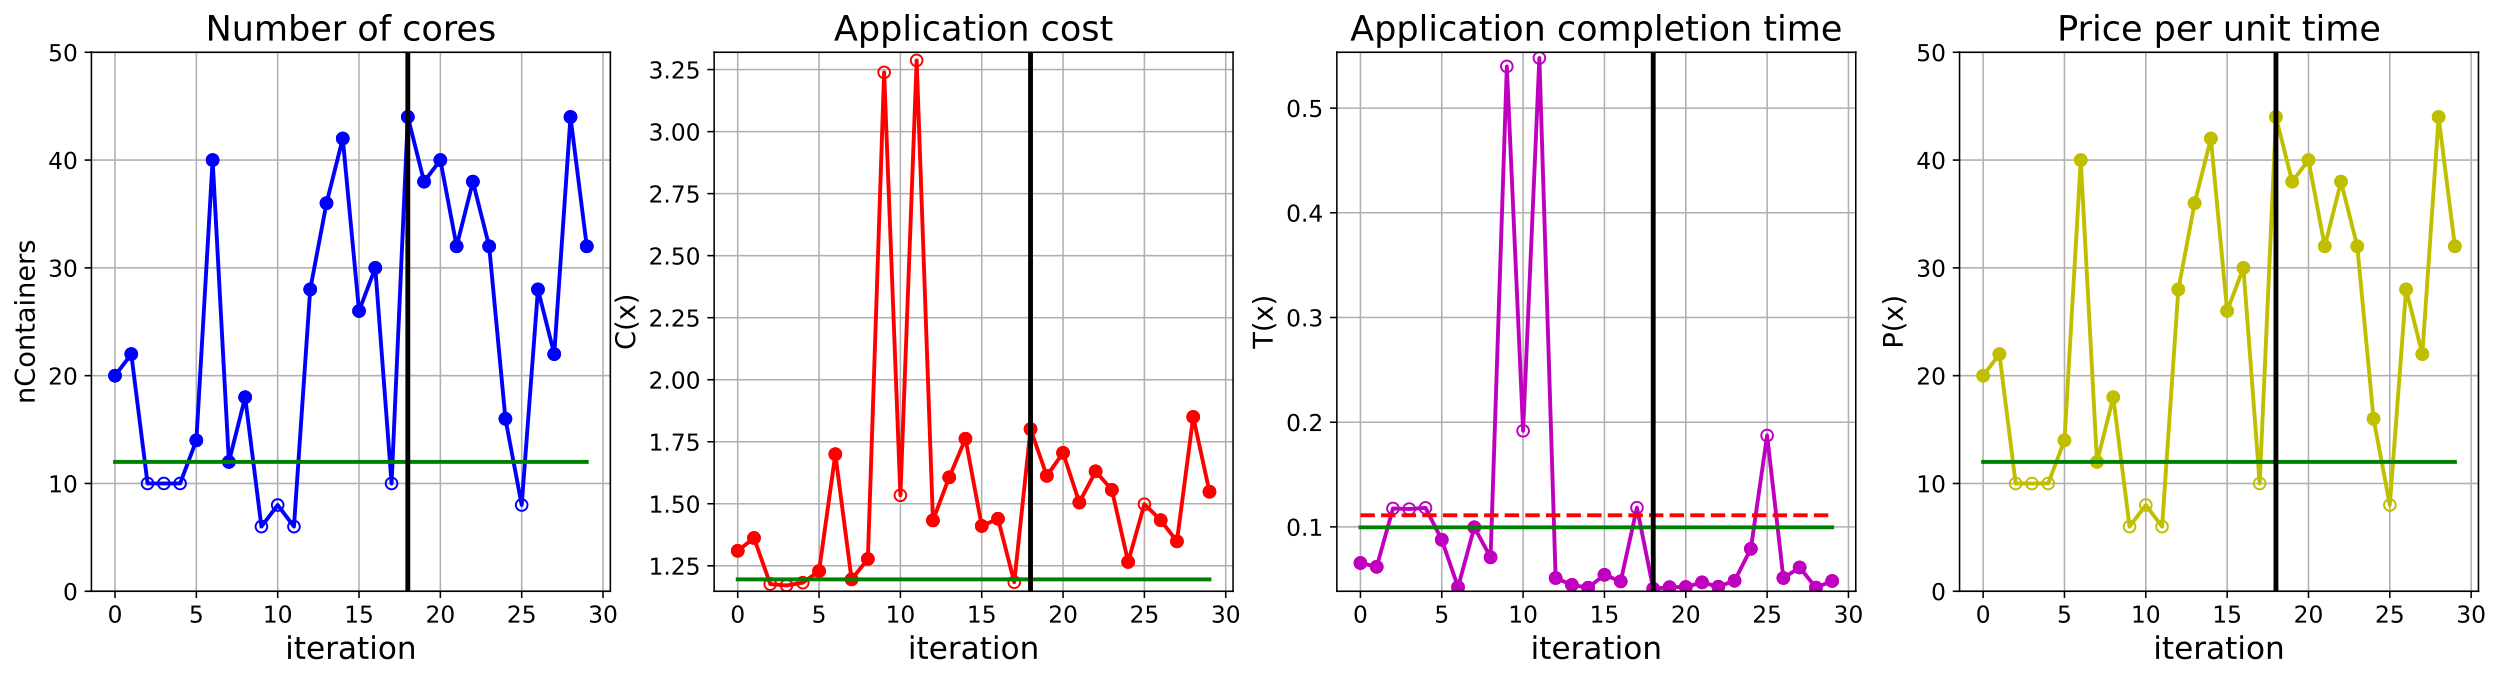 <?xml version="1.0" encoding="utf-8" standalone="no"?>
<!DOCTYPE svg PUBLIC "-//W3C//DTD SVG 1.1//EN"
  "http://www.w3.org/Graphics/SVG/1.1/DTD/svg11.dtd">
<!-- Created with matplotlib (https://matplotlib.org/) -->
<svg height="349.376pt" version="1.1" viewBox="0 0 1285.69 349.376" width="1285.69pt" xmlns="http://www.w3.org/2000/svg" xmlns:xlink="http://www.w3.org/1999/xlink">
 <defs>
  <style type="text/css">
*{stroke-linecap:butt;stroke-linejoin:round;}
  </style>
 </defs>
 <g id="figure_1">
  <g id="patch_1">
   <path d="M 0 349.376 
L 1285.69 349.376 
L 1285.69 0 
L 0 0 
z
" style="fill:#ffffff;"/>
  </g>
  <g id="axes_1">
   <g id="patch_2">
    <path d="M 47.019 304.077 
L 313.889 304.077 
L 313.889 26.877 
L 47.019 26.877 
z
" style="fill:#ffffff;"/>
   </g>
   <g id="matplotlib.axis_1">
    <g id="xtick_1">
     <g id="line2d_1">
      <path clip-path="url(#pc138a66b2e)" d="M 59.15 304.077 
L 59.15 26.877 
" style="fill:none;stroke:#b0b0b0;stroke-linecap:square;stroke-width:0.8;"/>
     </g>
     <g id="line2d_2">
      <defs>
       <path d="M 0 0 
L 0 3.5 
" id="mc12ca63b1a" style="stroke:#000000;stroke-width:0.8;"/>
      </defs>
      <g>
       <use style="stroke:#000000;stroke-width:0.8;" x="59.15" xlink:href="#mc12ca63b1a" y="304.077"/>
      </g>
     </g>
     <g id="text_1">
      <!-- 0 -->
      <defs>
       <path d="M 31.781 66.406 
Q 24.172 66.406 20.328 58.906 
Q 16.5 51.422 16.5 36.375 
Q 16.5 21.391 20.328 13.891 
Q 24.172 6.391 31.781 6.391 
Q 39.453 6.391 43.281 13.891 
Q 47.125 21.391 47.125 36.375 
Q 47.125 51.422 43.281 58.906 
Q 39.453 66.406 31.781 66.406 
z
M 31.781 74.219 
Q 44.047 74.219 50.516 64.516 
Q 56.984 54.828 56.984 36.375 
Q 56.984 17.969 50.516 8.266 
Q 44.047 -1.422 31.781 -1.422 
Q 19.531 -1.422 13.062 8.266 
Q 6.594 17.969 6.594 36.375 
Q 6.594 54.828 13.062 64.516 
Q 19.531 74.219 31.781 74.219 
z
" id="DejaVuSans-48"/>
      </defs>
      <g transform="translate(55.332 320.195)scale(0.12 -0.12)">
       <use xlink:href="#DejaVuSans-48"/>
      </g>
     </g>
    </g>
    <g id="xtick_2">
     <g id="line2d_3">
      <path clip-path="url(#pc138a66b2e)" d="M 100.979 304.077 
L 100.979 26.877 
" style="fill:none;stroke:#b0b0b0;stroke-linecap:square;stroke-width:0.8;"/>
     </g>
     <g id="line2d_4">
      <g>
       <use style="stroke:#000000;stroke-width:0.8;" x="100.979" xlink:href="#mc12ca63b1a" y="304.077"/>
      </g>
     </g>
     <g id="text_2">
      <!-- 5 -->
      <defs>
       <path d="M 10.797 72.906 
L 49.516 72.906 
L 49.516 64.594 
L 19.828 64.594 
L 19.828 46.734 
Q 21.969 47.469 24.109 47.828 
Q 26.266 48.188 28.422 48.188 
Q 40.625 48.188 47.75 41.5 
Q 54.891 34.812 54.891 23.391 
Q 54.891 11.625 47.562 5.094 
Q 40.234 -1.422 26.906 -1.422 
Q 22.312 -1.422 17.547 -0.641 
Q 12.797 0.141 7.719 1.703 
L 7.719 11.625 
Q 12.109 9.234 16.797 8.062 
Q 21.484 6.891 26.703 6.891 
Q 35.156 6.891 40.078 11.328 
Q 45.016 15.766 45.016 23.391 
Q 45.016 31 40.078 35.438 
Q 35.156 39.891 26.703 39.891 
Q 22.75 39.891 18.812 39.016 
Q 14.891 38.141 10.797 36.281 
z
" id="DejaVuSans-53"/>
      </defs>
      <g transform="translate(97.161 320.195)scale(0.12 -0.12)">
       <use xlink:href="#DejaVuSans-53"/>
      </g>
     </g>
    </g>
    <g id="xtick_3">
     <g id="line2d_5">
      <path clip-path="url(#pc138a66b2e)" d="M 142.808 304.077 
L 142.808 26.877 
" style="fill:none;stroke:#b0b0b0;stroke-linecap:square;stroke-width:0.8;"/>
     </g>
     <g id="line2d_6">
      <g>
       <use style="stroke:#000000;stroke-width:0.8;" x="142.808" xlink:href="#mc12ca63b1a" y="304.077"/>
      </g>
     </g>
     <g id="text_3">
      <!-- 10 -->
      <defs>
       <path d="M 12.406 8.297 
L 28.516 8.297 
L 28.516 63.922 
L 10.984 60.406 
L 10.984 69.391 
L 28.422 72.906 
L 38.281 72.906 
L 38.281 8.297 
L 54.391 8.297 
L 54.391 0 
L 12.406 0 
z
" id="DejaVuSans-49"/>
      </defs>
      <g transform="translate(135.173 320.195)scale(0.12 -0.12)">
       <use xlink:href="#DejaVuSans-49"/>
       <use x="63.623" xlink:href="#DejaVuSans-48"/>
      </g>
     </g>
    </g>
    <g id="xtick_4">
     <g id="line2d_7">
      <path clip-path="url(#pc138a66b2e)" d="M 184.637 304.077 
L 184.637 26.877 
" style="fill:none;stroke:#b0b0b0;stroke-linecap:square;stroke-width:0.8;"/>
     </g>
     <g id="line2d_8">
      <g>
       <use style="stroke:#000000;stroke-width:0.8;" x="184.637" xlink:href="#mc12ca63b1a" y="304.077"/>
      </g>
     </g>
     <g id="text_4">
      <!-- 15 -->
      <g transform="translate(177.002 320.195)scale(0.12 -0.12)">
       <use xlink:href="#DejaVuSans-49"/>
       <use x="63.623" xlink:href="#DejaVuSans-53"/>
      </g>
     </g>
    </g>
    <g id="xtick_5">
     <g id="line2d_9">
      <path clip-path="url(#pc138a66b2e)" d="M 226.466 304.077 
L 226.466 26.877 
" style="fill:none;stroke:#b0b0b0;stroke-linecap:square;stroke-width:0.8;"/>
     </g>
     <g id="line2d_10">
      <g>
       <use style="stroke:#000000;stroke-width:0.8;" x="226.466" xlink:href="#mc12ca63b1a" y="304.077"/>
      </g>
     </g>
     <g id="text_5">
      <!-- 20 -->
      <defs>
       <path d="M 19.188 8.297 
L 53.609 8.297 
L 53.609 0 
L 7.328 0 
L 7.328 8.297 
Q 12.938 14.109 22.625 23.891 
Q 32.328 33.688 34.812 36.531 
Q 39.547 41.844 41.422 45.531 
Q 43.312 49.219 43.312 52.781 
Q 43.312 58.594 39.234 62.25 
Q 35.156 65.922 28.609 65.922 
Q 23.969 65.922 18.812 64.312 
Q 13.672 62.703 7.812 59.422 
L 7.812 69.391 
Q 13.766 71.781 18.938 73 
Q 24.125 74.219 28.422 74.219 
Q 39.75 74.219 46.484 68.547 
Q 53.219 62.891 53.219 53.422 
Q 53.219 48.922 51.531 44.891 
Q 49.859 40.875 45.406 35.406 
Q 44.188 33.984 37.641 27.219 
Q 31.109 20.453 19.188 8.297 
z
" id="DejaVuSans-50"/>
      </defs>
      <g transform="translate(218.831 320.195)scale(0.12 -0.12)">
       <use xlink:href="#DejaVuSans-50"/>
       <use x="63.623" xlink:href="#DejaVuSans-48"/>
      </g>
     </g>
    </g>
    <g id="xtick_6">
     <g id="line2d_11">
      <path clip-path="url(#pc138a66b2e)" d="M 268.295 304.077 
L 268.295 26.877 
" style="fill:none;stroke:#b0b0b0;stroke-linecap:square;stroke-width:0.8;"/>
     </g>
     <g id="line2d_12">
      <g>
       <use style="stroke:#000000;stroke-width:0.8;" x="268.295" xlink:href="#mc12ca63b1a" y="304.077"/>
      </g>
     </g>
     <g id="text_6">
      <!-- 25 -->
      <g transform="translate(260.66 320.195)scale(0.12 -0.12)">
       <use xlink:href="#DejaVuSans-50"/>
       <use x="63.623" xlink:href="#DejaVuSans-53"/>
      </g>
     </g>
    </g>
    <g id="xtick_7">
     <g id="line2d_13">
      <path clip-path="url(#pc138a66b2e)" d="M 310.124 304.077 
L 310.124 26.877 
" style="fill:none;stroke:#b0b0b0;stroke-linecap:square;stroke-width:0.8;"/>
     </g>
     <g id="line2d_14">
      <g>
       <use style="stroke:#000000;stroke-width:0.8;" x="310.124" xlink:href="#mc12ca63b1a" y="304.077"/>
      </g>
     </g>
     <g id="text_7">
      <!-- 30 -->
      <defs>
       <path d="M 40.578 39.312 
Q 47.656 37.797 51.625 33 
Q 55.609 28.219 55.609 21.188 
Q 55.609 10.406 48.188 4.484 
Q 40.766 -1.422 27.094 -1.422 
Q 22.516 -1.422 17.656 -0.516 
Q 12.797 0.391 7.625 2.203 
L 7.625 11.719 
Q 11.719 9.328 16.594 8.109 
Q 21.484 6.891 26.812 6.891 
Q 36.078 6.891 40.938 10.547 
Q 45.797 14.203 45.797 21.188 
Q 45.797 27.641 41.281 31.266 
Q 36.766 34.906 28.719 34.906 
L 20.219 34.906 
L 20.219 43.016 
L 29.109 43.016 
Q 36.375 43.016 40.234 45.922 
Q 44.094 48.828 44.094 54.297 
Q 44.094 59.906 40.109 62.906 
Q 36.141 65.922 28.719 65.922 
Q 24.656 65.922 20.016 65.031 
Q 15.375 64.156 9.812 62.312 
L 9.812 71.094 
Q 15.438 72.656 20.344 73.438 
Q 25.25 74.219 29.594 74.219 
Q 40.828 74.219 47.359 69.109 
Q 53.906 64.016 53.906 55.328 
Q 53.906 49.266 50.438 45.094 
Q 46.969 40.922 40.578 39.312 
z
" id="DejaVuSans-51"/>
      </defs>
      <g transform="translate(302.489 320.195)scale(0.12 -0.12)">
       <use xlink:href="#DejaVuSans-51"/>
       <use x="63.623" xlink:href="#DejaVuSans-48"/>
      </g>
     </g>
    </g>
    <g id="text_8">
     <!-- iteration -->
     <defs>
      <path d="M 9.422 54.688 
L 18.406 54.688 
L 18.406 0 
L 9.422 0 
z
M 9.422 75.984 
L 18.406 75.984 
L 18.406 64.594 
L 9.422 64.594 
z
" id="DejaVuSans-105"/>
      <path d="M 18.312 70.219 
L 18.312 54.688 
L 36.812 54.688 
L 36.812 47.703 
L 18.312 47.703 
L 18.312 18.016 
Q 18.312 11.328 20.141 9.422 
Q 21.969 7.516 27.594 7.516 
L 36.812 7.516 
L 36.812 0 
L 27.594 0 
Q 17.188 0 13.234 3.875 
Q 9.281 7.766 9.281 18.016 
L 9.281 47.703 
L 2.688 47.703 
L 2.688 54.688 
L 9.281 54.688 
L 9.281 70.219 
z
" id="DejaVuSans-116"/>
      <path d="M 56.203 29.594 
L 56.203 25.203 
L 14.891 25.203 
Q 15.484 15.922 20.484 11.062 
Q 25.484 6.203 34.422 6.203 
Q 39.594 6.203 44.453 7.469 
Q 49.312 8.734 54.109 11.281 
L 54.109 2.781 
Q 49.266 0.734 44.188 -0.344 
Q 39.109 -1.422 33.891 -1.422 
Q 20.797 -1.422 13.156 6.188 
Q 5.516 13.812 5.516 26.812 
Q 5.516 40.234 12.766 48.109 
Q 20.016 56 32.328 56 
Q 43.359 56 49.781 48.891 
Q 56.203 41.797 56.203 29.594 
z
M 47.219 32.234 
Q 47.125 39.594 43.094 43.984 
Q 39.062 48.391 32.422 48.391 
Q 24.906 48.391 20.391 44.141 
Q 15.875 39.891 15.188 32.172 
z
" id="DejaVuSans-101"/>
      <path d="M 41.109 46.297 
Q 39.594 47.172 37.812 47.578 
Q 36.031 48 33.891 48 
Q 26.266 48 22.188 43.047 
Q 18.109 38.094 18.109 28.812 
L 18.109 0 
L 9.078 0 
L 9.078 54.688 
L 18.109 54.688 
L 18.109 46.188 
Q 20.953 51.172 25.484 53.578 
Q 30.031 56 36.531 56 
Q 37.453 56 38.578 55.875 
Q 39.703 55.766 41.062 55.516 
z
" id="DejaVuSans-114"/>
      <path d="M 34.281 27.484 
Q 23.391 27.484 19.188 25 
Q 14.984 22.516 14.984 16.5 
Q 14.984 11.719 18.141 8.906 
Q 21.297 6.109 26.703 6.109 
Q 34.188 6.109 38.703 11.406 
Q 43.219 16.703 43.219 25.484 
L 43.219 27.484 
z
M 52.203 31.203 
L 52.203 0 
L 43.219 0 
L 43.219 8.297 
Q 40.141 3.328 35.547 0.953 
Q 30.953 -1.422 24.312 -1.422 
Q 15.922 -1.422 10.953 3.297 
Q 6 8.016 6 15.922 
Q 6 25.141 12.172 29.828 
Q 18.359 34.516 30.609 34.516 
L 43.219 34.516 
L 43.219 35.406 
Q 43.219 41.609 39.141 45 
Q 35.062 48.391 27.688 48.391 
Q 23 48.391 18.547 47.266 
Q 14.109 46.141 10.016 43.891 
L 10.016 52.203 
Q 14.938 54.109 19.578 55.047 
Q 24.219 56 28.609 56 
Q 40.484 56 46.344 49.844 
Q 52.203 43.703 52.203 31.203 
z
" id="DejaVuSans-97"/>
      <path d="M 30.609 48.391 
Q 23.391 48.391 19.188 42.75 
Q 14.984 37.109 14.984 27.297 
Q 14.984 17.484 19.156 11.844 
Q 23.344 6.203 30.609 6.203 
Q 37.797 6.203 41.984 11.859 
Q 46.188 17.531 46.188 27.297 
Q 46.188 37.016 41.984 42.703 
Q 37.797 48.391 30.609 48.391 
z
M 30.609 56 
Q 42.328 56 49.016 48.375 
Q 55.719 40.766 55.719 27.297 
Q 55.719 13.875 49.016 6.219 
Q 42.328 -1.422 30.609 -1.422 
Q 18.844 -1.422 12.172 6.219 
Q 5.516 13.875 5.516 27.297 
Q 5.516 40.766 12.172 48.375 
Q 18.844 56 30.609 56 
z
" id="DejaVuSans-111"/>
      <path d="M 54.891 33.016 
L 54.891 0 
L 45.906 0 
L 45.906 32.719 
Q 45.906 40.484 42.875 44.328 
Q 39.844 48.188 33.797 48.188 
Q 26.516 48.188 22.312 43.547 
Q 18.109 38.922 18.109 30.906 
L 18.109 0 
L 9.078 0 
L 9.078 54.688 
L 18.109 54.688 
L 18.109 46.188 
Q 21.344 51.125 25.703 53.562 
Q 30.078 56 35.797 56 
Q 45.219 56 50.047 50.172 
Q 54.891 44.344 54.891 33.016 
z
" id="DejaVuSans-110"/>
     </defs>
     <g transform="translate(146.658 338.848)scale(0.16 -0.16)">
      <use xlink:href="#DejaVuSans-105"/>
      <use x="27.783" xlink:href="#DejaVuSans-116"/>
      <use x="66.992" xlink:href="#DejaVuSans-101"/>
      <use x="128.516" xlink:href="#DejaVuSans-114"/>
      <use x="169.629" xlink:href="#DejaVuSans-97"/>
      <use x="230.908" xlink:href="#DejaVuSans-116"/>
      <use x="270.117" xlink:href="#DejaVuSans-105"/>
      <use x="297.9" xlink:href="#DejaVuSans-111"/>
      <use x="359.082" xlink:href="#DejaVuSans-110"/>
     </g>
    </g>
   </g>
   <g id="matplotlib.axis_2">
    <g id="ytick_1">
     <g id="line2d_15">
      <path clip-path="url(#pc138a66b2e)" d="M 47.019 304.077 
L 313.889 304.077 
" style="fill:none;stroke:#b0b0b0;stroke-linecap:square;stroke-width:0.8;"/>
     </g>
     <g id="line2d_16">
      <defs>
       <path d="M 0 0 
L -3.5 0 
" id="m5ed141f61c" style="stroke:#000000;stroke-width:0.8;"/>
      </defs>
      <g>
       <use style="stroke:#000000;stroke-width:0.8;" x="47.019" xlink:href="#m5ed141f61c" y="304.077"/>
      </g>
     </g>
     <g id="text_9">
      <!-- 0 -->
      <g transform="translate(32.384 308.636)scale(0.12 -0.12)">
       <use xlink:href="#DejaVuSans-48"/>
      </g>
     </g>
    </g>
    <g id="ytick_2">
     <g id="line2d_17">
      <path clip-path="url(#pc138a66b2e)" d="M 47.019 248.637 
L 313.889 248.637 
" style="fill:none;stroke:#b0b0b0;stroke-linecap:square;stroke-width:0.8;"/>
     </g>
     <g id="line2d_18">
      <g>
       <use style="stroke:#000000;stroke-width:0.8;" x="47.019" xlink:href="#m5ed141f61c" y="248.637"/>
      </g>
     </g>
     <g id="text_10">
      <!-- 10 -->
      <g transform="translate(24.749 253.196)scale(0.12 -0.12)">
       <use xlink:href="#DejaVuSans-49"/>
       <use x="63.623" xlink:href="#DejaVuSans-48"/>
      </g>
     </g>
    </g>
    <g id="ytick_3">
     <g id="line2d_19">
      <path clip-path="url(#pc138a66b2e)" d="M 47.019 193.197 
L 313.889 193.197 
" style="fill:none;stroke:#b0b0b0;stroke-linecap:square;stroke-width:0.8;"/>
     </g>
     <g id="line2d_20">
      <g>
       <use style="stroke:#000000;stroke-width:0.8;" x="47.019" xlink:href="#m5ed141f61c" y="193.197"/>
      </g>
     </g>
     <g id="text_11">
      <!-- 20 -->
      <g transform="translate(24.749 197.756)scale(0.12 -0.12)">
       <use xlink:href="#DejaVuSans-50"/>
       <use x="63.623" xlink:href="#DejaVuSans-48"/>
      </g>
     </g>
    </g>
    <g id="ytick_4">
     <g id="line2d_21">
      <path clip-path="url(#pc138a66b2e)" d="M 47.019 137.757 
L 313.889 137.757 
" style="fill:none;stroke:#b0b0b0;stroke-linecap:square;stroke-width:0.8;"/>
     </g>
     <g id="line2d_22">
      <g>
       <use style="stroke:#000000;stroke-width:0.8;" x="47.019" xlink:href="#m5ed141f61c" y="137.757"/>
      </g>
     </g>
     <g id="text_12">
      <!-- 30 -->
      <g transform="translate(24.749 142.316)scale(0.12 -0.12)">
       <use xlink:href="#DejaVuSans-51"/>
       <use x="63.623" xlink:href="#DejaVuSans-48"/>
      </g>
     </g>
    </g>
    <g id="ytick_5">
     <g id="line2d_23">
      <path clip-path="url(#pc138a66b2e)" d="M 47.019 82.317 
L 313.889 82.317 
" style="fill:none;stroke:#b0b0b0;stroke-linecap:square;stroke-width:0.8;"/>
     </g>
     <g id="line2d_24">
      <g>
       <use style="stroke:#000000;stroke-width:0.8;" x="47.019" xlink:href="#m5ed141f61c" y="82.317"/>
      </g>
     </g>
     <g id="text_13">
      <!-- 40 -->
      <defs>
       <path d="M 37.797 64.312 
L 12.891 25.391 
L 37.797 25.391 
z
M 35.203 72.906 
L 47.609 72.906 
L 47.609 25.391 
L 58.016 25.391 
L 58.016 17.188 
L 47.609 17.188 
L 47.609 0 
L 37.797 0 
L 37.797 17.188 
L 4.891 17.188 
L 4.891 26.703 
z
" id="DejaVuSans-52"/>
      </defs>
      <g transform="translate(24.749 86.876)scale(0.12 -0.12)">
       <use xlink:href="#DejaVuSans-52"/>
       <use x="63.623" xlink:href="#DejaVuSans-48"/>
      </g>
     </g>
    </g>
    <g id="ytick_6">
     <g id="line2d_25">
      <path clip-path="url(#pc138a66b2e)" d="M 47.019 26.877 
L 313.889 26.877 
" style="fill:none;stroke:#b0b0b0;stroke-linecap:square;stroke-width:0.8;"/>
     </g>
     <g id="line2d_26">
      <g>
       <use style="stroke:#000000;stroke-width:0.8;" x="47.019" xlink:href="#m5ed141f61c" y="26.877"/>
      </g>
     </g>
     <g id="text_14">
      <!-- 50 -->
      <g transform="translate(24.749 31.436)scale(0.12 -0.12)">
       <use xlink:href="#DejaVuSans-53"/>
       <use x="63.623" xlink:href="#DejaVuSans-48"/>
      </g>
     </g>
    </g>
    <g id="text_15">
     <!-- nContainers -->
     <defs>
      <path d="M 64.406 67.281 
L 64.406 56.891 
Q 59.422 61.531 53.781 63.812 
Q 48.141 66.109 41.797 66.109 
Q 29.297 66.109 22.656 58.469 
Q 16.016 50.828 16.016 36.375 
Q 16.016 21.969 22.656 14.328 
Q 29.297 6.688 41.797 6.688 
Q 48.141 6.688 53.781 8.984 
Q 59.422 11.281 64.406 15.922 
L 64.406 5.609 
Q 59.234 2.094 53.438 0.328 
Q 47.656 -1.422 41.219 -1.422 
Q 24.656 -1.422 15.125 8.703 
Q 5.609 18.844 5.609 36.375 
Q 5.609 53.953 15.125 64.078 
Q 24.656 74.219 41.219 74.219 
Q 47.75 74.219 53.531 72.484 
Q 59.328 70.75 64.406 67.281 
z
" id="DejaVuSans-67"/>
      <path d="M 44.281 53.078 
L 44.281 44.578 
Q 40.484 46.531 36.375 47.5 
Q 32.281 48.484 27.875 48.484 
Q 21.188 48.484 17.844 46.438 
Q 14.5 44.391 14.5 40.281 
Q 14.5 37.156 16.891 35.375 
Q 19.281 33.594 26.516 31.984 
L 29.594 31.297 
Q 39.156 29.25 43.188 25.516 
Q 47.219 21.781 47.219 15.094 
Q 47.219 7.469 41.188 3.016 
Q 35.156 -1.422 24.609 -1.422 
Q 20.219 -1.422 15.453 -0.562 
Q 10.688 0.297 5.422 2 
L 5.422 11.281 
Q 10.406 8.688 15.234 7.391 
Q 20.062 6.109 24.812 6.109 
Q 31.156 6.109 34.562 8.281 
Q 37.984 10.453 37.984 14.406 
Q 37.984 18.062 35.516 20.016 
Q 33.062 21.969 24.703 23.781 
L 21.578 24.516 
Q 13.234 26.266 9.516 29.906 
Q 5.812 33.547 5.812 39.891 
Q 5.812 47.609 11.281 51.797 
Q 16.75 56 26.812 56 
Q 31.781 56 36.172 55.266 
Q 40.578 54.547 44.281 53.078 
z
" id="DejaVuSans-115"/>
     </defs>
     <g transform="translate(17.838 207.767)rotate(-90)scale(0.14 -0.14)">
      <use xlink:href="#DejaVuSans-110"/>
      <use x="63.379" xlink:href="#DejaVuSans-67"/>
      <use x="133.203" xlink:href="#DejaVuSans-111"/>
      <use x="194.385" xlink:href="#DejaVuSans-110"/>
      <use x="257.764" xlink:href="#DejaVuSans-116"/>
      <use x="296.973" xlink:href="#DejaVuSans-97"/>
      <use x="358.252" xlink:href="#DejaVuSans-105"/>
      <use x="386.035" xlink:href="#DejaVuSans-110"/>
      <use x="449.414" xlink:href="#DejaVuSans-101"/>
      <use x="510.938" xlink:href="#DejaVuSans-114"/>
      <use x="552.051" xlink:href="#DejaVuSans-115"/>
     </g>
    </g>
   </g>
   <g id="line2d_27">
    <path clip-path="url(#pc138a66b2e)" d="M 59.15 193.197 
L 67.516 182.109 
L 75.881 248.637 
L 84.247 248.637 
L 92.613 248.637 
L 100.979 226.461 
L 109.345 82.317 
L 117.711 237.549 
L 126.076 204.285 
L 134.442 270.813 
L 142.808 259.725 
L 151.174 270.813 
L 159.54 148.845 
L 167.905 104.493 
L 176.271 71.229 
L 184.637 159.933 
L 193.003 137.757 
L 201.369 248.637 
L 209.735 60.141 
L 218.1 93.405 
L 226.466 82.317 
L 234.832 126.669 
L 243.198 93.405 
L 251.564 126.669 
L 259.929 215.373 
L 268.295 259.725 
L 276.661 148.845 
L 285.027 182.109 
L 293.393 60.141 
L 301.759 126.669 
" style="fill:none;stroke:#0000ff;stroke-linecap:square;stroke-width:2;"/>
    <defs>
     <path d="M 0 3 
C 0.796 3 1.559 2.684 2.121 2.121 
C 2.684 1.559 3 0.796 3 0 
C 3 -0.796 2.684 -1.559 2.121 -2.121 
C 1.559 -2.684 0.796 -3 0 -3 
C -0.796 -3 -1.559 -2.684 -2.121 -2.121 
C -2.684 -1.559 -3 -0.796 -3 0 
C -3 0.796 -2.684 1.559 -2.121 2.121 
C -1.559 2.684 -0.796 3 0 3 
z
" id="m7c26e87e95" style="stroke:#0000ff;"/>
    </defs>
    <g clip-path="url(#pc138a66b2e)">
     <use style="fill-opacity:0;stroke:#0000ff;" x="59.15" xlink:href="#m7c26e87e95" y="193.197"/>
     <use style="fill-opacity:0;stroke:#0000ff;" x="67.516" xlink:href="#m7c26e87e95" y="182.109"/>
     <use style="fill-opacity:0;stroke:#0000ff;" x="75.881" xlink:href="#m7c26e87e95" y="248.637"/>
     <use style="fill-opacity:0;stroke:#0000ff;" x="84.247" xlink:href="#m7c26e87e95" y="248.637"/>
     <use style="fill-opacity:0;stroke:#0000ff;" x="92.613" xlink:href="#m7c26e87e95" y="248.637"/>
     <use style="fill-opacity:0;stroke:#0000ff;" x="100.979" xlink:href="#m7c26e87e95" y="226.461"/>
     <use style="fill-opacity:0;stroke:#0000ff;" x="109.345" xlink:href="#m7c26e87e95" y="82.317"/>
     <use style="fill-opacity:0;stroke:#0000ff;" x="117.711" xlink:href="#m7c26e87e95" y="237.549"/>
     <use style="fill-opacity:0;stroke:#0000ff;" x="126.076" xlink:href="#m7c26e87e95" y="204.285"/>
     <use style="fill-opacity:0;stroke:#0000ff;" x="134.442" xlink:href="#m7c26e87e95" y="270.813"/>
     <use style="fill-opacity:0;stroke:#0000ff;" x="142.808" xlink:href="#m7c26e87e95" y="259.725"/>
     <use style="fill-opacity:0;stroke:#0000ff;" x="151.174" xlink:href="#m7c26e87e95" y="270.813"/>
     <use style="fill-opacity:0;stroke:#0000ff;" x="159.54" xlink:href="#m7c26e87e95" y="148.845"/>
     <use style="fill-opacity:0;stroke:#0000ff;" x="167.905" xlink:href="#m7c26e87e95" y="104.493"/>
     <use style="fill-opacity:0;stroke:#0000ff;" x="176.271" xlink:href="#m7c26e87e95" y="71.229"/>
     <use style="fill-opacity:0;stroke:#0000ff;" x="184.637" xlink:href="#m7c26e87e95" y="159.933"/>
     <use style="fill-opacity:0;stroke:#0000ff;" x="193.003" xlink:href="#m7c26e87e95" y="137.757"/>
     <use style="fill-opacity:0;stroke:#0000ff;" x="201.369" xlink:href="#m7c26e87e95" y="248.637"/>
     <use style="fill-opacity:0;stroke:#0000ff;" x="209.735" xlink:href="#m7c26e87e95" y="60.141"/>
     <use style="fill-opacity:0;stroke:#0000ff;" x="218.1" xlink:href="#m7c26e87e95" y="93.405"/>
     <use style="fill-opacity:0;stroke:#0000ff;" x="226.466" xlink:href="#m7c26e87e95" y="82.317"/>
     <use style="fill-opacity:0;stroke:#0000ff;" x="234.832" xlink:href="#m7c26e87e95" y="126.669"/>
     <use style="fill-opacity:0;stroke:#0000ff;" x="243.198" xlink:href="#m7c26e87e95" y="93.405"/>
     <use style="fill-opacity:0;stroke:#0000ff;" x="251.564" xlink:href="#m7c26e87e95" y="126.669"/>
     <use style="fill-opacity:0;stroke:#0000ff;" x="259.929" xlink:href="#m7c26e87e95" y="215.373"/>
     <use style="fill-opacity:0;stroke:#0000ff;" x="268.295" xlink:href="#m7c26e87e95" y="259.725"/>
     <use style="fill-opacity:0;stroke:#0000ff;" x="276.661" xlink:href="#m7c26e87e95" y="148.845"/>
     <use style="fill-opacity:0;stroke:#0000ff;" x="285.027" xlink:href="#m7c26e87e95" y="182.109"/>
     <use style="fill-opacity:0;stroke:#0000ff;" x="293.393" xlink:href="#m7c26e87e95" y="60.141"/>
     <use style="fill-opacity:0;stroke:#0000ff;" x="301.759" xlink:href="#m7c26e87e95" y="126.669"/>
    </g>
   </g>
   <g id="line2d_28">
    <defs>
     <path d="M 0 3 
C 0.796 3 1.559 2.684 2.121 2.121 
C 2.684 1.559 3 0.796 3 0 
C 3 -0.796 2.684 -1.559 2.121 -2.121 
C 1.559 -2.684 0.796 -3 0 -3 
C -0.796 -3 -1.559 -2.684 -2.121 -2.121 
C -2.684 -1.559 -3 -0.796 -3 0 
C -3 0.796 -2.684 1.559 -2.121 2.121 
C -1.559 2.684 -0.796 3 0 3 
z
" id="m9fd586fab4" style="stroke:#0000ff;"/>
    </defs>
    <g clip-path="url(#pc138a66b2e)">
     <use style="fill:#0000ff;stroke:#0000ff;" x="59.15" xlink:href="#m9fd586fab4" y="193.197"/>
    </g>
   </g>
   <g id="line2d_29">
    <g clip-path="url(#pc138a66b2e)">
     <use style="fill:#0000ff;stroke:#0000ff;" x="67.516" xlink:href="#m9fd586fab4" y="182.109"/>
    </g>
   </g>
   <g id="line2d_30">
    <g clip-path="url(#pc138a66b2e)">
     <use style="fill:#0000ff;stroke:#0000ff;" x="100.979" xlink:href="#m9fd586fab4" y="226.461"/>
    </g>
   </g>
   <g id="line2d_31">
    <g clip-path="url(#pc138a66b2e)">
     <use style="fill:#0000ff;stroke:#0000ff;" x="109.345" xlink:href="#m9fd586fab4" y="82.317"/>
    </g>
   </g>
   <g id="line2d_32">
    <g clip-path="url(#pc138a66b2e)">
     <use style="fill:#0000ff;stroke:#0000ff;" x="117.711" xlink:href="#m9fd586fab4" y="237.549"/>
    </g>
   </g>
   <g id="line2d_33">
    <g clip-path="url(#pc138a66b2e)">
     <use style="fill:#0000ff;stroke:#0000ff;" x="126.076" xlink:href="#m9fd586fab4" y="204.285"/>
    </g>
   </g>
   <g id="line2d_34">
    <g clip-path="url(#pc138a66b2e)">
     <use style="fill:#0000ff;stroke:#0000ff;" x="159.54" xlink:href="#m9fd586fab4" y="148.845"/>
    </g>
   </g>
   <g id="line2d_35">
    <g clip-path="url(#pc138a66b2e)">
     <use style="fill:#0000ff;stroke:#0000ff;" x="167.905" xlink:href="#m9fd586fab4" y="104.493"/>
    </g>
   </g>
   <g id="line2d_36">
    <g clip-path="url(#pc138a66b2e)">
     <use style="fill:#0000ff;stroke:#0000ff;" x="176.271" xlink:href="#m9fd586fab4" y="71.229"/>
    </g>
   </g>
   <g id="line2d_37">
    <g clip-path="url(#pc138a66b2e)">
     <use style="fill:#0000ff;stroke:#0000ff;" x="184.637" xlink:href="#m9fd586fab4" y="159.933"/>
    </g>
   </g>
   <g id="line2d_38">
    <g clip-path="url(#pc138a66b2e)">
     <use style="fill:#0000ff;stroke:#0000ff;" x="193.003" xlink:href="#m9fd586fab4" y="137.757"/>
    </g>
   </g>
   <g id="line2d_39">
    <g clip-path="url(#pc138a66b2e)">
     <use style="fill:#0000ff;stroke:#0000ff;" x="209.735" xlink:href="#m9fd586fab4" y="60.141"/>
    </g>
   </g>
   <g id="line2d_40">
    <g clip-path="url(#pc138a66b2e)">
     <use style="fill:#0000ff;stroke:#0000ff;" x="218.1" xlink:href="#m9fd586fab4" y="93.405"/>
    </g>
   </g>
   <g id="line2d_41">
    <g clip-path="url(#pc138a66b2e)">
     <use style="fill:#0000ff;stroke:#0000ff;" x="226.466" xlink:href="#m9fd586fab4" y="82.317"/>
    </g>
   </g>
   <g id="line2d_42">
    <g clip-path="url(#pc138a66b2e)">
     <use style="fill:#0000ff;stroke:#0000ff;" x="234.832" xlink:href="#m9fd586fab4" y="126.669"/>
    </g>
   </g>
   <g id="line2d_43">
    <g clip-path="url(#pc138a66b2e)">
     <use style="fill:#0000ff;stroke:#0000ff;" x="243.198" xlink:href="#m9fd586fab4" y="93.405"/>
    </g>
   </g>
   <g id="line2d_44">
    <g clip-path="url(#pc138a66b2e)">
     <use style="fill:#0000ff;stroke:#0000ff;" x="251.564" xlink:href="#m9fd586fab4" y="126.669"/>
    </g>
   </g>
   <g id="line2d_45">
    <g clip-path="url(#pc138a66b2e)">
     <use style="fill:#0000ff;stroke:#0000ff;" x="259.929" xlink:href="#m9fd586fab4" y="215.373"/>
    </g>
   </g>
   <g id="line2d_46">
    <g clip-path="url(#pc138a66b2e)">
     <use style="fill:#0000ff;stroke:#0000ff;" x="276.661" xlink:href="#m9fd586fab4" y="148.845"/>
    </g>
   </g>
   <g id="line2d_47">
    <g clip-path="url(#pc138a66b2e)">
     <use style="fill:#0000ff;stroke:#0000ff;" x="285.027" xlink:href="#m9fd586fab4" y="182.109"/>
    </g>
   </g>
   <g id="line2d_48">
    <g clip-path="url(#pc138a66b2e)">
     <use style="fill:#0000ff;stroke:#0000ff;" x="293.393" xlink:href="#m9fd586fab4" y="60.141"/>
    </g>
   </g>
   <g id="line2d_49">
    <g clip-path="url(#pc138a66b2e)">
     <use style="fill:#0000ff;stroke:#0000ff;" x="301.759" xlink:href="#m9fd586fab4" y="126.669"/>
    </g>
   </g>
   <g id="line2d_50">
    <path clip-path="url(#pc138a66b2e)" d="M 59.15 237.549 
L 67.516 237.549 
L 75.881 237.549 
L 84.247 237.549 
L 92.613 237.549 
L 100.979 237.549 
L 109.345 237.549 
L 117.711 237.549 
L 126.076 237.549 
L 134.442 237.549 
L 142.808 237.549 
L 151.174 237.549 
L 159.54 237.549 
L 167.905 237.549 
L 176.271 237.549 
L 184.637 237.549 
L 193.003 237.549 
L 201.369 237.549 
L 209.735 237.549 
L 218.1 237.549 
L 226.466 237.549 
L 234.832 237.549 
L 243.198 237.549 
L 251.564 237.549 
L 259.929 237.549 
L 268.295 237.549 
L 276.661 237.549 
L 285.027 237.549 
L 293.393 237.549 
L 301.759 237.549 
" style="fill:none;stroke:#008000;stroke-linecap:square;stroke-width:2;"/>
   </g>
   <g id="line2d_51">
    <path clip-path="url(#pc138a66b2e)" d="M 209.735 304.077 
L 209.735 26.877 
" style="fill:none;stroke:#000000;stroke-linecap:square;stroke-width:2.5;"/>
   </g>
   <g id="patch_3">
    <path d="M 47.019 304.077 
L 47.019 26.877 
" style="fill:none;stroke:#000000;stroke-linecap:square;stroke-linejoin:miter;stroke-width:0.8;"/>
   </g>
   <g id="patch_4">
    <path d="M 313.889 304.077 
L 313.889 26.877 
" style="fill:none;stroke:#000000;stroke-linecap:square;stroke-linejoin:miter;stroke-width:0.8;"/>
   </g>
   <g id="patch_5">
    <path d="M 47.019 304.077 
L 313.889 304.077 
" style="fill:none;stroke:#000000;stroke-linecap:square;stroke-linejoin:miter;stroke-width:0.8;"/>
   </g>
   <g id="patch_6">
    <path d="M 47.019 26.877 
L 313.889 26.877 
" style="fill:none;stroke:#000000;stroke-linecap:square;stroke-linejoin:miter;stroke-width:0.8;"/>
   </g>
   <g id="text_16">
    <!-- Number of cores -->
    <defs>
     <path d="M 9.812 72.906 
L 23.094 72.906 
L 55.422 11.922 
L 55.422 72.906 
L 64.984 72.906 
L 64.984 0 
L 51.703 0 
L 19.391 60.984 
L 19.391 0 
L 9.812 0 
z
" id="DejaVuSans-78"/>
     <path d="M 8.5 21.578 
L 8.5 54.688 
L 17.484 54.688 
L 17.484 21.922 
Q 17.484 14.156 20.5 10.266 
Q 23.531 6.391 29.594 6.391 
Q 36.859 6.391 41.078 11.031 
Q 45.312 15.672 45.312 23.688 
L 45.312 54.688 
L 54.297 54.688 
L 54.297 0 
L 45.312 0 
L 45.312 8.406 
Q 42.047 3.422 37.719 1 
Q 33.406 -1.422 27.688 -1.422 
Q 18.266 -1.422 13.375 4.438 
Q 8.5 10.297 8.5 21.578 
z
M 31.109 56 
z
" id="DejaVuSans-117"/>
     <path d="M 52 44.188 
Q 55.375 50.25 60.062 53.125 
Q 64.75 56 71.094 56 
Q 79.641 56 84.281 50.016 
Q 88.922 44.047 88.922 33.016 
L 88.922 0 
L 79.891 0 
L 79.891 32.719 
Q 79.891 40.578 77.094 44.375 
Q 74.312 48.188 68.609 48.188 
Q 61.625 48.188 57.562 43.547 
Q 53.516 38.922 53.516 30.906 
L 53.516 0 
L 44.484 0 
L 44.484 32.719 
Q 44.484 40.625 41.703 44.406 
Q 38.922 48.188 33.109 48.188 
Q 26.219 48.188 22.156 43.531 
Q 18.109 38.875 18.109 30.906 
L 18.109 0 
L 9.078 0 
L 9.078 54.688 
L 18.109 54.688 
L 18.109 46.188 
Q 21.188 51.219 25.484 53.609 
Q 29.781 56 35.688 56 
Q 41.656 56 45.828 52.969 
Q 50 49.953 52 44.188 
z
" id="DejaVuSans-109"/>
     <path d="M 48.688 27.297 
Q 48.688 37.203 44.609 42.844 
Q 40.531 48.484 33.406 48.484 
Q 26.266 48.484 22.188 42.844 
Q 18.109 37.203 18.109 27.297 
Q 18.109 17.391 22.188 11.75 
Q 26.266 6.109 33.406 6.109 
Q 40.531 6.109 44.609 11.75 
Q 48.688 17.391 48.688 27.297 
z
M 18.109 46.391 
Q 20.953 51.266 25.266 53.625 
Q 29.594 56 35.594 56 
Q 45.562 56 51.781 48.094 
Q 58.016 40.188 58.016 27.297 
Q 58.016 14.406 51.781 6.484 
Q 45.562 -1.422 35.594 -1.422 
Q 29.594 -1.422 25.266 0.953 
Q 20.953 3.328 18.109 8.203 
L 18.109 0 
L 9.078 0 
L 9.078 75.984 
L 18.109 75.984 
z
" id="DejaVuSans-98"/>
     <path id="DejaVuSans-32"/>
     <path d="M 37.109 75.984 
L 37.109 68.5 
L 28.516 68.5 
Q 23.688 68.5 21.797 66.547 
Q 19.922 64.594 19.922 59.516 
L 19.922 54.688 
L 34.719 54.688 
L 34.719 47.703 
L 19.922 47.703 
L 19.922 0 
L 10.891 0 
L 10.891 47.703 
L 2.297 47.703 
L 2.297 54.688 
L 10.891 54.688 
L 10.891 58.5 
Q 10.891 67.625 15.141 71.797 
Q 19.391 75.984 28.609 75.984 
z
" id="DejaVuSans-102"/>
     <path d="M 48.781 52.594 
L 48.781 44.188 
Q 44.969 46.297 41.141 47.344 
Q 37.312 48.391 33.406 48.391 
Q 24.656 48.391 19.812 42.844 
Q 14.984 37.312 14.984 27.297 
Q 14.984 17.281 19.812 11.734 
Q 24.656 6.203 33.406 6.203 
Q 37.312 6.203 41.141 7.25 
Q 44.969 8.297 48.781 10.406 
L 48.781 2.094 
Q 45.016 0.344 40.984 -0.531 
Q 36.969 -1.422 32.422 -1.422 
Q 20.062 -1.422 12.781 6.344 
Q 5.516 14.109 5.516 27.297 
Q 5.516 40.672 12.859 48.328 
Q 20.219 56 33.016 56 
Q 37.156 56 41.109 55.141 
Q 45.062 54.297 48.781 52.594 
z
" id="DejaVuSans-99"/>
    </defs>
    <g transform="translate(105.725 20.877)scale(0.18 -0.18)">
     <use xlink:href="#DejaVuSans-78"/>
     <use x="74.805" xlink:href="#DejaVuSans-117"/>
     <use x="138.184" xlink:href="#DejaVuSans-109"/>
     <use x="235.596" xlink:href="#DejaVuSans-98"/>
     <use x="299.072" xlink:href="#DejaVuSans-101"/>
     <use x="360.596" xlink:href="#DejaVuSans-114"/>
     <use x="401.709" xlink:href="#DejaVuSans-32"/>
     <use x="433.496" xlink:href="#DejaVuSans-111"/>
     <use x="494.678" xlink:href="#DejaVuSans-102"/>
     <use x="529.883" xlink:href="#DejaVuSans-32"/>
     <use x="561.67" xlink:href="#DejaVuSans-99"/>
     <use x="616.65" xlink:href="#DejaVuSans-111"/>
     <use x="677.832" xlink:href="#DejaVuSans-114"/>
     <use x="716.695" xlink:href="#DejaVuSans-101"/>
     <use x="778.219" xlink:href="#DejaVuSans-115"/>
    </g>
   </g>
  </g>
  <g id="axes_2">
   <g id="patch_7">
    <path d="M 367.263 304.077 
L 634.132 304.077 
L 634.132 26.877 
L 367.263 26.877 
z
" style="fill:#ffffff;"/>
   </g>
   <g id="matplotlib.axis_3">
    <g id="xtick_8">
     <g id="line2d_52">
      <path clip-path="url(#p752e3ad67c)" d="M 379.393 304.077 
L 379.393 26.877 
" style="fill:none;stroke:#b0b0b0;stroke-linecap:square;stroke-width:0.8;"/>
     </g>
     <g id="line2d_53">
      <g>
       <use style="stroke:#000000;stroke-width:0.8;" x="379.393" xlink:href="#mc12ca63b1a" y="304.077"/>
      </g>
     </g>
     <g id="text_17">
      <!-- 0 -->
      <g transform="translate(375.576 320.195)scale(0.12 -0.12)">
       <use xlink:href="#DejaVuSans-48"/>
      </g>
     </g>
    </g>
    <g id="xtick_9">
     <g id="line2d_54">
      <path clip-path="url(#p752e3ad67c)" d="M 421.222 304.077 
L 421.222 26.877 
" style="fill:none;stroke:#b0b0b0;stroke-linecap:square;stroke-width:0.8;"/>
     </g>
     <g id="line2d_55">
      <g>
       <use style="stroke:#000000;stroke-width:0.8;" x="421.222" xlink:href="#mc12ca63b1a" y="304.077"/>
      </g>
     </g>
     <g id="text_18">
      <!-- 5 -->
      <g transform="translate(417.405 320.195)scale(0.12 -0.12)">
       <use xlink:href="#DejaVuSans-53"/>
      </g>
     </g>
    </g>
    <g id="xtick_10">
     <g id="line2d_56">
      <path clip-path="url(#p752e3ad67c)" d="M 463.051 304.077 
L 463.051 26.877 
" style="fill:none;stroke:#b0b0b0;stroke-linecap:square;stroke-width:0.8;"/>
     </g>
     <g id="line2d_57">
      <g>
       <use style="stroke:#000000;stroke-width:0.8;" x="463.051" xlink:href="#mc12ca63b1a" y="304.077"/>
      </g>
     </g>
     <g id="text_19">
      <!-- 10 -->
      <g transform="translate(455.416 320.195)scale(0.12 -0.12)">
       <use xlink:href="#DejaVuSans-49"/>
       <use x="63.623" xlink:href="#DejaVuSans-48"/>
      </g>
     </g>
    </g>
    <g id="xtick_11">
     <g id="line2d_58">
      <path clip-path="url(#p752e3ad67c)" d="M 504.881 304.077 
L 504.881 26.877 
" style="fill:none;stroke:#b0b0b0;stroke-linecap:square;stroke-width:0.8;"/>
     </g>
     <g id="line2d_59">
      <g>
       <use style="stroke:#000000;stroke-width:0.8;" x="504.881" xlink:href="#mc12ca63b1a" y="304.077"/>
      </g>
     </g>
     <g id="text_20">
      <!-- 15 -->
      <g transform="translate(497.246 320.195)scale(0.12 -0.12)">
       <use xlink:href="#DejaVuSans-49"/>
       <use x="63.623" xlink:href="#DejaVuSans-53"/>
      </g>
     </g>
    </g>
    <g id="xtick_12">
     <g id="line2d_60">
      <path clip-path="url(#p752e3ad67c)" d="M 546.71 304.077 
L 546.71 26.877 
" style="fill:none;stroke:#b0b0b0;stroke-linecap:square;stroke-width:0.8;"/>
     </g>
     <g id="line2d_61">
      <g>
       <use style="stroke:#000000;stroke-width:0.8;" x="546.71" xlink:href="#mc12ca63b1a" y="304.077"/>
      </g>
     </g>
     <g id="text_21">
      <!-- 20 -->
      <g transform="translate(539.075 320.195)scale(0.12 -0.12)">
       <use xlink:href="#DejaVuSans-50"/>
       <use x="63.623" xlink:href="#DejaVuSans-48"/>
      </g>
     </g>
    </g>
    <g id="xtick_13">
     <g id="line2d_62">
      <path clip-path="url(#p752e3ad67c)" d="M 588.539 304.077 
L 588.539 26.877 
" style="fill:none;stroke:#b0b0b0;stroke-linecap:square;stroke-width:0.8;"/>
     </g>
     <g id="line2d_63">
      <g>
       <use style="stroke:#000000;stroke-width:0.8;" x="588.539" xlink:href="#mc12ca63b1a" y="304.077"/>
      </g>
     </g>
     <g id="text_22">
      <!-- 25 -->
      <g transform="translate(580.904 320.195)scale(0.12 -0.12)">
       <use xlink:href="#DejaVuSans-50"/>
       <use x="63.623" xlink:href="#DejaVuSans-53"/>
      </g>
     </g>
    </g>
    <g id="xtick_14">
     <g id="line2d_64">
      <path clip-path="url(#p752e3ad67c)" d="M 630.368 304.077 
L 630.368 26.877 
" style="fill:none;stroke:#b0b0b0;stroke-linecap:square;stroke-width:0.8;"/>
     </g>
     <g id="line2d_65">
      <g>
       <use style="stroke:#000000;stroke-width:0.8;" x="630.368" xlink:href="#mc12ca63b1a" y="304.077"/>
      </g>
     </g>
     <g id="text_23">
      <!-- 30 -->
      <g transform="translate(622.733 320.195)scale(0.12 -0.12)">
       <use xlink:href="#DejaVuSans-51"/>
       <use x="63.623" xlink:href="#DejaVuSans-48"/>
      </g>
     </g>
    </g>
    <g id="text_24">
     <!-- iteration -->
     <g transform="translate(466.901 338.848)scale(0.16 -0.16)">
      <use xlink:href="#DejaVuSans-105"/>
      <use x="27.783" xlink:href="#DejaVuSans-116"/>
      <use x="66.992" xlink:href="#DejaVuSans-101"/>
      <use x="128.516" xlink:href="#DejaVuSans-114"/>
      <use x="169.629" xlink:href="#DejaVuSans-97"/>
      <use x="230.908" xlink:href="#DejaVuSans-116"/>
      <use x="270.117" xlink:href="#DejaVuSans-105"/>
      <use x="297.9" xlink:href="#DejaVuSans-111"/>
      <use x="359.082" xlink:href="#DejaVuSans-110"/>
     </g>
    </g>
   </g>
   <g id="matplotlib.axis_4">
    <g id="ytick_7">
     <g id="line2d_66">
      <path clip-path="url(#p752e3ad67c)" d="M 367.263 290.98 
L 634.132 290.98 
" style="fill:none;stroke:#b0b0b0;stroke-linecap:square;stroke-width:0.8;"/>
     </g>
     <g id="line2d_67">
      <g>
       <use style="stroke:#000000;stroke-width:0.8;" x="367.263" xlink:href="#m5ed141f61c" y="290.98"/>
      </g>
     </g>
     <g id="text_25">
      <!-- 1.25 -->
      <defs>
       <path d="M 10.688 12.406 
L 21 12.406 
L 21 0 
L 10.688 0 
z
" id="DejaVuSans-46"/>
      </defs>
      <g transform="translate(333.544 295.539)scale(0.12 -0.12)">
       <use xlink:href="#DejaVuSans-49"/>
       <use x="63.623" xlink:href="#DejaVuSans-46"/>
       <use x="95.41" xlink:href="#DejaVuSans-50"/>
       <use x="159.033" xlink:href="#DejaVuSans-53"/>
      </g>
     </g>
    </g>
    <g id="ytick_8">
     <g id="line2d_68">
      <path clip-path="url(#p752e3ad67c)" d="M 367.263 259.081 
L 634.132 259.081 
" style="fill:none;stroke:#b0b0b0;stroke-linecap:square;stroke-width:0.8;"/>
     </g>
     <g id="line2d_69">
      <g>
       <use style="stroke:#000000;stroke-width:0.8;" x="367.263" xlink:href="#m5ed141f61c" y="259.081"/>
      </g>
     </g>
     <g id="text_26">
      <!-- 1.50 -->
      <g transform="translate(333.544 263.64)scale(0.12 -0.12)">
       <use xlink:href="#DejaVuSans-49"/>
       <use x="63.623" xlink:href="#DejaVuSans-46"/>
       <use x="95.41" xlink:href="#DejaVuSans-53"/>
       <use x="159.033" xlink:href="#DejaVuSans-48"/>
      </g>
     </g>
    </g>
    <g id="ytick_9">
     <g id="line2d_70">
      <path clip-path="url(#p752e3ad67c)" d="M 367.263 227.181 
L 634.132 227.181 
" style="fill:none;stroke:#b0b0b0;stroke-linecap:square;stroke-width:0.8;"/>
     </g>
     <g id="line2d_71">
      <g>
       <use style="stroke:#000000;stroke-width:0.8;" x="367.263" xlink:href="#m5ed141f61c" y="227.181"/>
      </g>
     </g>
     <g id="text_27">
      <!-- 1.75 -->
      <defs>
       <path d="M 8.203 72.906 
L 55.078 72.906 
L 55.078 68.703 
L 28.609 0 
L 18.312 0 
L 43.219 64.594 
L 8.203 64.594 
z
" id="DejaVuSans-55"/>
      </defs>
      <g transform="translate(333.544 231.741)scale(0.12 -0.12)">
       <use xlink:href="#DejaVuSans-49"/>
       <use x="63.623" xlink:href="#DejaVuSans-46"/>
       <use x="95.41" xlink:href="#DejaVuSans-55"/>
       <use x="159.033" xlink:href="#DejaVuSans-53"/>
      </g>
     </g>
    </g>
    <g id="ytick_10">
     <g id="line2d_72">
      <path clip-path="url(#p752e3ad67c)" d="M 367.263 195.282 
L 634.132 195.282 
" style="fill:none;stroke:#b0b0b0;stroke-linecap:square;stroke-width:0.8;"/>
     </g>
     <g id="line2d_73">
      <g>
       <use style="stroke:#000000;stroke-width:0.8;" x="367.263" xlink:href="#m5ed141f61c" y="195.282"/>
      </g>
     </g>
     <g id="text_28">
      <!-- 2.00 -->
      <g transform="translate(333.544 199.841)scale(0.12 -0.12)">
       <use xlink:href="#DejaVuSans-50"/>
       <use x="63.623" xlink:href="#DejaVuSans-46"/>
       <use x="95.41" xlink:href="#DejaVuSans-48"/>
       <use x="159.033" xlink:href="#DejaVuSans-48"/>
      </g>
     </g>
    </g>
    <g id="ytick_11">
     <g id="line2d_74">
      <path clip-path="url(#p752e3ad67c)" d="M 367.263 163.383 
L 634.132 163.383 
" style="fill:none;stroke:#b0b0b0;stroke-linecap:square;stroke-width:0.8;"/>
     </g>
     <g id="line2d_75">
      <g>
       <use style="stroke:#000000;stroke-width:0.8;" x="367.263" xlink:href="#m5ed141f61c" y="163.383"/>
      </g>
     </g>
     <g id="text_29">
      <!-- 2.25 -->
      <g transform="translate(333.544 167.942)scale(0.12 -0.12)">
       <use xlink:href="#DejaVuSans-50"/>
       <use x="63.623" xlink:href="#DejaVuSans-46"/>
       <use x="95.41" xlink:href="#DejaVuSans-50"/>
       <use x="159.033" xlink:href="#DejaVuSans-53"/>
      </g>
     </g>
    </g>
    <g id="ytick_12">
     <g id="line2d_76">
      <path clip-path="url(#p752e3ad67c)" d="M 367.263 131.483 
L 634.132 131.483 
" style="fill:none;stroke:#b0b0b0;stroke-linecap:square;stroke-width:0.8;"/>
     </g>
     <g id="line2d_77">
      <g>
       <use style="stroke:#000000;stroke-width:0.8;" x="367.263" xlink:href="#m5ed141f61c" y="131.483"/>
      </g>
     </g>
     <g id="text_30">
      <!-- 2.50 -->
      <g transform="translate(333.544 136.042)scale(0.12 -0.12)">
       <use xlink:href="#DejaVuSans-50"/>
       <use x="63.623" xlink:href="#DejaVuSans-46"/>
       <use x="95.41" xlink:href="#DejaVuSans-53"/>
       <use x="159.033" xlink:href="#DejaVuSans-48"/>
      </g>
     </g>
    </g>
    <g id="ytick_13">
     <g id="line2d_78">
      <path clip-path="url(#p752e3ad67c)" d="M 367.263 99.584 
L 634.132 99.584 
" style="fill:none;stroke:#b0b0b0;stroke-linecap:square;stroke-width:0.8;"/>
     </g>
     <g id="line2d_79">
      <g>
       <use style="stroke:#000000;stroke-width:0.8;" x="367.263" xlink:href="#m5ed141f61c" y="99.584"/>
      </g>
     </g>
     <g id="text_31">
      <!-- 2.75 -->
      <g transform="translate(333.544 104.143)scale(0.12 -0.12)">
       <use xlink:href="#DejaVuSans-50"/>
       <use x="63.623" xlink:href="#DejaVuSans-46"/>
       <use x="95.41" xlink:href="#DejaVuSans-55"/>
       <use x="159.033" xlink:href="#DejaVuSans-53"/>
      </g>
     </g>
    </g>
    <g id="ytick_14">
     <g id="line2d_80">
      <path clip-path="url(#p752e3ad67c)" d="M 367.263 67.685 
L 634.132 67.685 
" style="fill:none;stroke:#b0b0b0;stroke-linecap:square;stroke-width:0.8;"/>
     </g>
     <g id="line2d_81">
      <g>
       <use style="stroke:#000000;stroke-width:0.8;" x="367.263" xlink:href="#m5ed141f61c" y="67.685"/>
      </g>
     </g>
     <g id="text_32">
      <!-- 3.00 -->
      <g transform="translate(333.544 72.244)scale(0.12 -0.12)">
       <use xlink:href="#DejaVuSans-51"/>
       <use x="63.623" xlink:href="#DejaVuSans-46"/>
       <use x="95.41" xlink:href="#DejaVuSans-48"/>
       <use x="159.033" xlink:href="#DejaVuSans-48"/>
      </g>
     </g>
    </g>
    <g id="ytick_15">
     <g id="line2d_82">
      <path clip-path="url(#p752e3ad67c)" d="M 367.263 35.785 
L 634.132 35.785 
" style="fill:none;stroke:#b0b0b0;stroke-linecap:square;stroke-width:0.8;"/>
     </g>
     <g id="line2d_83">
      <g>
       <use style="stroke:#000000;stroke-width:0.8;" x="367.263" xlink:href="#m5ed141f61c" y="35.785"/>
      </g>
     </g>
     <g id="text_33">
      <!-- 3.25 -->
      <g transform="translate(333.544 40.344)scale(0.12 -0.12)">
       <use xlink:href="#DejaVuSans-51"/>
       <use x="63.623" xlink:href="#DejaVuSans-46"/>
       <use x="95.41" xlink:href="#DejaVuSans-50"/>
       <use x="159.033" xlink:href="#DejaVuSans-53"/>
      </g>
     </g>
    </g>
    <g id="text_34">
     <!-- C(x) -->
     <defs>
      <path d="M 31 75.875 
Q 24.469 64.656 21.281 53.656 
Q 18.109 42.672 18.109 31.391 
Q 18.109 20.125 21.312 9.062 
Q 24.516 -2 31 -13.188 
L 23.188 -13.188 
Q 15.875 -1.703 12.234 9.375 
Q 8.594 20.453 8.594 31.391 
Q 8.594 42.281 12.203 53.312 
Q 15.828 64.359 23.188 75.875 
z
" id="DejaVuSans-40"/>
      <path d="M 54.891 54.688 
L 35.109 28.078 
L 55.906 0 
L 45.312 0 
L 29.391 21.484 
L 13.484 0 
L 2.875 0 
L 24.125 28.609 
L 4.688 54.688 
L 15.281 54.688 
L 29.781 35.203 
L 44.281 54.688 
z
" id="DejaVuSans-120"/>
      <path d="M 8.016 75.875 
L 15.828 75.875 
Q 23.141 64.359 26.781 53.312 
Q 30.422 42.281 30.422 31.391 
Q 30.422 20.453 26.781 9.375 
Q 23.141 -1.703 15.828 -13.188 
L 8.016 -13.188 
Q 14.5 -2 17.703 9.062 
Q 20.906 20.125 20.906 31.391 
Q 20.906 42.672 17.703 53.656 
Q 14.5 64.656 8.016 75.875 
z
" id="DejaVuSans-41"/>
     </defs>
     <g transform="translate(326.633 179.97)rotate(-90)scale(0.14 -0.14)">
      <use xlink:href="#DejaVuSans-67"/>
      <use x="69.824" xlink:href="#DejaVuSans-40"/>
      <use x="108.838" xlink:href="#DejaVuSans-120"/>
      <use x="168.018" xlink:href="#DejaVuSans-41"/>
     </g>
    </g>
   </g>
   <g id="line2d_84">
    <path clip-path="url(#p752e3ad67c)" d="M 379.393 283.28 
L 387.759 276.66 
L 396.125 300.393 
L 404.491 301.089 
L 412.857 299.656 
L 421.222 293.695 
L 429.588 233.584 
L 437.954 297.959 
L 446.32 287.453 
L 454.686 37.211 
L 463.051 254.707 
L 471.417 31.071 
L 479.783 267.632 
L 488.149 245.476 
L 496.515 225.62 
L 504.881 270.499 
L 513.246 266.774 
L 521.612 299.427 
L 529.978 220.673 
L 538.344 244.707 
L 546.71 232.888 
L 555.075 258.438 
L 563.441 242.395 
L 571.807 251.931 
L 580.173 288.992 
L 588.539 259.286 
L 596.905 267.51 
L 605.27 278.413 
L 613.636 214.415 
L 622.002 252.881 
" style="fill:none;stroke:#ff0000;stroke-linecap:square;stroke-width:2;"/>
    <defs>
     <path d="M 0 3 
C 0.796 3 1.559 2.684 2.121 2.121 
C 2.684 1.559 3 0.796 3 0 
C 3 -0.796 2.684 -1.559 2.121 -2.121 
C 1.559 -2.684 0.796 -3 0 -3 
C -0.796 -3 -1.559 -2.684 -2.121 -2.121 
C -2.684 -1.559 -3 -0.796 -3 0 
C -3 0.796 -2.684 1.559 -2.121 2.121 
C -1.559 2.684 -0.796 3 0 3 
z
" id="mdc388a81d0" style="stroke:#ff0000;"/>
    </defs>
    <g clip-path="url(#p752e3ad67c)">
     <use style="fill-opacity:0;stroke:#ff0000;" x="379.393" xlink:href="#mdc388a81d0" y="283.28"/>
     <use style="fill-opacity:0;stroke:#ff0000;" x="387.759" xlink:href="#mdc388a81d0" y="276.66"/>
     <use style="fill-opacity:0;stroke:#ff0000;" x="396.125" xlink:href="#mdc388a81d0" y="300.393"/>
     <use style="fill-opacity:0;stroke:#ff0000;" x="404.491" xlink:href="#mdc388a81d0" y="301.089"/>
     <use style="fill-opacity:0;stroke:#ff0000;" x="412.857" xlink:href="#mdc388a81d0" y="299.656"/>
     <use style="fill-opacity:0;stroke:#ff0000;" x="421.222" xlink:href="#mdc388a81d0" y="293.695"/>
     <use style="fill-opacity:0;stroke:#ff0000;" x="429.588" xlink:href="#mdc388a81d0" y="233.584"/>
     <use style="fill-opacity:0;stroke:#ff0000;" x="437.954" xlink:href="#mdc388a81d0" y="297.959"/>
     <use style="fill-opacity:0;stroke:#ff0000;" x="446.32" xlink:href="#mdc388a81d0" y="287.453"/>
     <use style="fill-opacity:0;stroke:#ff0000;" x="454.686" xlink:href="#mdc388a81d0" y="37.211"/>
     <use style="fill-opacity:0;stroke:#ff0000;" x="463.051" xlink:href="#mdc388a81d0" y="254.707"/>
     <use style="fill-opacity:0;stroke:#ff0000;" x="471.417" xlink:href="#mdc388a81d0" y="31.071"/>
     <use style="fill-opacity:0;stroke:#ff0000;" x="479.783" xlink:href="#mdc388a81d0" y="267.632"/>
     <use style="fill-opacity:0;stroke:#ff0000;" x="488.149" xlink:href="#mdc388a81d0" y="245.476"/>
     <use style="fill-opacity:0;stroke:#ff0000;" x="496.515" xlink:href="#mdc388a81d0" y="225.62"/>
     <use style="fill-opacity:0;stroke:#ff0000;" x="504.881" xlink:href="#mdc388a81d0" y="270.499"/>
     <use style="fill-opacity:0;stroke:#ff0000;" x="513.246" xlink:href="#mdc388a81d0" y="266.774"/>
     <use style="fill-opacity:0;stroke:#ff0000;" x="521.612" xlink:href="#mdc388a81d0" y="299.427"/>
     <use style="fill-opacity:0;stroke:#ff0000;" x="529.978" xlink:href="#mdc388a81d0" y="220.673"/>
     <use style="fill-opacity:0;stroke:#ff0000;" x="538.344" xlink:href="#mdc388a81d0" y="244.707"/>
     <use style="fill-opacity:0;stroke:#ff0000;" x="546.71" xlink:href="#mdc388a81d0" y="232.888"/>
     <use style="fill-opacity:0;stroke:#ff0000;" x="555.075" xlink:href="#mdc388a81d0" y="258.438"/>
     <use style="fill-opacity:0;stroke:#ff0000;" x="563.441" xlink:href="#mdc388a81d0" y="242.395"/>
     <use style="fill-opacity:0;stroke:#ff0000;" x="571.807" xlink:href="#mdc388a81d0" y="251.931"/>
     <use style="fill-opacity:0;stroke:#ff0000;" x="580.173" xlink:href="#mdc388a81d0" y="288.992"/>
     <use style="fill-opacity:0;stroke:#ff0000;" x="588.539" xlink:href="#mdc388a81d0" y="259.286"/>
     <use style="fill-opacity:0;stroke:#ff0000;" x="596.905" xlink:href="#mdc388a81d0" y="267.51"/>
     <use style="fill-opacity:0;stroke:#ff0000;" x="605.27" xlink:href="#mdc388a81d0" y="278.413"/>
     <use style="fill-opacity:0;stroke:#ff0000;" x="613.636" xlink:href="#mdc388a81d0" y="214.415"/>
     <use style="fill-opacity:0;stroke:#ff0000;" x="622.002" xlink:href="#mdc388a81d0" y="252.881"/>
    </g>
   </g>
   <g id="line2d_85">
    <defs>
     <path d="M 0 3 
C 0.796 3 1.559 2.684 2.121 2.121 
C 2.684 1.559 3 0.796 3 0 
C 3 -0.796 2.684 -1.559 2.121 -2.121 
C 1.559 -2.684 0.796 -3 0 -3 
C -0.796 -3 -1.559 -2.684 -2.121 -2.121 
C -2.684 -1.559 -3 -0.796 -3 0 
C -3 0.796 -2.684 1.559 -2.121 2.121 
C -1.559 2.684 -0.796 3 0 3 
z
" id="md8dcfcf265" style="stroke:#ff0000;"/>
    </defs>
    <g clip-path="url(#p752e3ad67c)">
     <use style="fill:#ff0000;stroke:#ff0000;" x="379.393" xlink:href="#md8dcfcf265" y="283.28"/>
    </g>
   </g>
   <g id="line2d_86">
    <g clip-path="url(#p752e3ad67c)">
     <use style="fill:#ff0000;stroke:#ff0000;" x="387.759" xlink:href="#md8dcfcf265" y="276.66"/>
    </g>
   </g>
   <g id="line2d_87">
    <g clip-path="url(#p752e3ad67c)">
     <use style="fill:#ff0000;stroke:#ff0000;" x="421.222" xlink:href="#md8dcfcf265" y="293.695"/>
    </g>
   </g>
   <g id="line2d_88">
    <g clip-path="url(#p752e3ad67c)">
     <use style="fill:#ff0000;stroke:#ff0000;" x="429.588" xlink:href="#md8dcfcf265" y="233.584"/>
    </g>
   </g>
   <g id="line2d_89">
    <g clip-path="url(#p752e3ad67c)">
     <use style="fill:#ff0000;stroke:#ff0000;" x="437.954" xlink:href="#md8dcfcf265" y="297.959"/>
    </g>
   </g>
   <g id="line2d_90">
    <g clip-path="url(#p752e3ad67c)">
     <use style="fill:#ff0000;stroke:#ff0000;" x="446.32" xlink:href="#md8dcfcf265" y="287.453"/>
    </g>
   </g>
   <g id="line2d_91">
    <g clip-path="url(#p752e3ad67c)">
     <use style="fill:#ff0000;stroke:#ff0000;" x="479.783" xlink:href="#md8dcfcf265" y="267.632"/>
    </g>
   </g>
   <g id="line2d_92">
    <g clip-path="url(#p752e3ad67c)">
     <use style="fill:#ff0000;stroke:#ff0000;" x="488.149" xlink:href="#md8dcfcf265" y="245.476"/>
    </g>
   </g>
   <g id="line2d_93">
    <g clip-path="url(#p752e3ad67c)">
     <use style="fill:#ff0000;stroke:#ff0000;" x="496.515" xlink:href="#md8dcfcf265" y="225.62"/>
    </g>
   </g>
   <g id="line2d_94">
    <g clip-path="url(#p752e3ad67c)">
     <use style="fill:#ff0000;stroke:#ff0000;" x="504.881" xlink:href="#md8dcfcf265" y="270.499"/>
    </g>
   </g>
   <g id="line2d_95">
    <g clip-path="url(#p752e3ad67c)">
     <use style="fill:#ff0000;stroke:#ff0000;" x="513.246" xlink:href="#md8dcfcf265" y="266.774"/>
    </g>
   </g>
   <g id="line2d_96">
    <g clip-path="url(#p752e3ad67c)">
     <use style="fill:#ff0000;stroke:#ff0000;" x="529.978" xlink:href="#md8dcfcf265" y="220.673"/>
    </g>
   </g>
   <g id="line2d_97">
    <g clip-path="url(#p752e3ad67c)">
     <use style="fill:#ff0000;stroke:#ff0000;" x="538.344" xlink:href="#md8dcfcf265" y="244.707"/>
    </g>
   </g>
   <g id="line2d_98">
    <g clip-path="url(#p752e3ad67c)">
     <use style="fill:#ff0000;stroke:#ff0000;" x="546.71" xlink:href="#md8dcfcf265" y="232.888"/>
    </g>
   </g>
   <g id="line2d_99">
    <g clip-path="url(#p752e3ad67c)">
     <use style="fill:#ff0000;stroke:#ff0000;" x="555.075" xlink:href="#md8dcfcf265" y="258.438"/>
    </g>
   </g>
   <g id="line2d_100">
    <g clip-path="url(#p752e3ad67c)">
     <use style="fill:#ff0000;stroke:#ff0000;" x="563.441" xlink:href="#md8dcfcf265" y="242.395"/>
    </g>
   </g>
   <g id="line2d_101">
    <g clip-path="url(#p752e3ad67c)">
     <use style="fill:#ff0000;stroke:#ff0000;" x="571.807" xlink:href="#md8dcfcf265" y="251.931"/>
    </g>
   </g>
   <g id="line2d_102">
    <g clip-path="url(#p752e3ad67c)">
     <use style="fill:#ff0000;stroke:#ff0000;" x="580.173" xlink:href="#md8dcfcf265" y="288.992"/>
    </g>
   </g>
   <g id="line2d_103">
    <g clip-path="url(#p752e3ad67c)">
     <use style="fill:#ff0000;stroke:#ff0000;" x="596.905" xlink:href="#md8dcfcf265" y="267.51"/>
    </g>
   </g>
   <g id="line2d_104">
    <g clip-path="url(#p752e3ad67c)">
     <use style="fill:#ff0000;stroke:#ff0000;" x="605.27" xlink:href="#md8dcfcf265" y="278.413"/>
    </g>
   </g>
   <g id="line2d_105">
    <g clip-path="url(#p752e3ad67c)">
     <use style="fill:#ff0000;stroke:#ff0000;" x="613.636" xlink:href="#md8dcfcf265" y="214.415"/>
    </g>
   </g>
   <g id="line2d_106">
    <g clip-path="url(#p752e3ad67c)">
     <use style="fill:#ff0000;stroke:#ff0000;" x="622.002" xlink:href="#md8dcfcf265" y="252.881"/>
    </g>
   </g>
   <g id="line2d_107">
    <path clip-path="url(#p752e3ad67c)" d="M 379.393 297.959 
L 387.759 297.959 
L 396.125 297.959 
L 404.491 297.959 
L 412.857 297.959 
L 421.222 297.959 
L 429.588 297.959 
L 437.954 297.959 
L 446.32 297.959 
L 454.686 297.959 
L 463.051 297.959 
L 471.417 297.959 
L 479.783 297.959 
L 488.149 297.959 
L 496.515 297.959 
L 504.881 297.959 
L 513.246 297.959 
L 521.612 297.959 
L 529.978 297.959 
L 538.344 297.959 
L 546.71 297.959 
L 555.075 297.959 
L 563.441 297.959 
L 571.807 297.959 
L 580.173 297.959 
L 588.539 297.959 
L 596.905 297.959 
L 605.27 297.959 
L 613.636 297.959 
L 622.002 297.959 
" style="fill:none;stroke:#008000;stroke-linecap:square;stroke-width:2;"/>
   </g>
   <g id="line2d_108">
    <path clip-path="url(#p752e3ad67c)" d="M 529.978 304.077 
L 529.978 26.877 
" style="fill:none;stroke:#000000;stroke-linecap:square;stroke-width:2.5;"/>
   </g>
   <g id="patch_8">
    <path d="M 367.263 304.077 
L 367.263 26.877 
" style="fill:none;stroke:#000000;stroke-linecap:square;stroke-linejoin:miter;stroke-width:0.8;"/>
   </g>
   <g id="patch_9">
    <path d="M 634.132 304.077 
L 634.132 26.877 
" style="fill:none;stroke:#000000;stroke-linecap:square;stroke-linejoin:miter;stroke-width:0.8;"/>
   </g>
   <g id="patch_10">
    <path d="M 367.263 304.077 
L 634.132 304.077 
" style="fill:none;stroke:#000000;stroke-linecap:square;stroke-linejoin:miter;stroke-width:0.8;"/>
   </g>
   <g id="patch_11">
    <path d="M 367.263 26.877 
L 634.132 26.877 
" style="fill:none;stroke:#000000;stroke-linecap:square;stroke-linejoin:miter;stroke-width:0.8;"/>
   </g>
   <g id="text_35">
    <!-- Application cost -->
    <defs>
     <path d="M 34.188 63.188 
L 20.797 26.906 
L 47.609 26.906 
z
M 28.609 72.906 
L 39.797 72.906 
L 67.578 0 
L 57.328 0 
L 50.688 18.703 
L 17.828 18.703 
L 11.188 0 
L 0.781 0 
z
" id="DejaVuSans-65"/>
     <path d="M 18.109 8.203 
L 18.109 -20.797 
L 9.078 -20.797 
L 9.078 54.688 
L 18.109 54.688 
L 18.109 46.391 
Q 20.953 51.266 25.266 53.625 
Q 29.594 56 35.594 56 
Q 45.562 56 51.781 48.094 
Q 58.016 40.188 58.016 27.297 
Q 58.016 14.406 51.781 6.484 
Q 45.562 -1.422 35.594 -1.422 
Q 29.594 -1.422 25.266 0.953 
Q 20.953 3.328 18.109 8.203 
z
M 48.688 27.297 
Q 48.688 37.203 44.609 42.844 
Q 40.531 48.484 33.406 48.484 
Q 26.266 48.484 22.188 42.844 
Q 18.109 37.203 18.109 27.297 
Q 18.109 17.391 22.188 11.75 
Q 26.266 6.109 33.406 6.109 
Q 40.531 6.109 44.609 11.75 
Q 48.688 17.391 48.688 27.297 
z
" id="DejaVuSans-112"/>
     <path d="M 9.422 75.984 
L 18.406 75.984 
L 18.406 0 
L 9.422 0 
z
" id="DejaVuSans-108"/>
    </defs>
    <g transform="translate(428.878 20.877)scale(0.18 -0.18)">
     <use xlink:href="#DejaVuSans-65"/>
     <use x="68.408" xlink:href="#DejaVuSans-112"/>
     <use x="131.885" xlink:href="#DejaVuSans-112"/>
     <use x="195.361" xlink:href="#DejaVuSans-108"/>
     <use x="223.145" xlink:href="#DejaVuSans-105"/>
     <use x="250.928" xlink:href="#DejaVuSans-99"/>
     <use x="305.908" xlink:href="#DejaVuSans-97"/>
     <use x="367.188" xlink:href="#DejaVuSans-116"/>
     <use x="406.396" xlink:href="#DejaVuSans-105"/>
     <use x="434.18" xlink:href="#DejaVuSans-111"/>
     <use x="495.361" xlink:href="#DejaVuSans-110"/>
     <use x="558.74" xlink:href="#DejaVuSans-32"/>
     <use x="590.527" xlink:href="#DejaVuSans-99"/>
     <use x="645.508" xlink:href="#DejaVuSans-111"/>
     <use x="706.689" xlink:href="#DejaVuSans-115"/>
     <use x="758.789" xlink:href="#DejaVuSans-116"/>
    </g>
   </g>
  </g>
  <g id="axes_3">
   <g id="patch_12">
    <path d="M 687.506 304.077 
L 954.376 304.077 
L 954.376 26.877 
L 687.506 26.877 
z
" style="fill:#ffffff;"/>
   </g>
   <g id="matplotlib.axis_5">
    <g id="xtick_15">
     <g id="line2d_109">
      <path clip-path="url(#p05a7af7c8e)" d="M 699.637 304.077 
L 699.637 26.877 
" style="fill:none;stroke:#b0b0b0;stroke-linecap:square;stroke-width:0.8;"/>
     </g>
     <g id="line2d_110">
      <g>
       <use style="stroke:#000000;stroke-width:0.8;" x="699.637" xlink:href="#mc12ca63b1a" y="304.077"/>
      </g>
     </g>
     <g id="text_36">
      <!-- 0 -->
      <g transform="translate(695.819 320.195)scale(0.12 -0.12)">
       <use xlink:href="#DejaVuSans-48"/>
      </g>
     </g>
    </g>
    <g id="xtick_16">
     <g id="line2d_111">
      <path clip-path="url(#p05a7af7c8e)" d="M 741.466 304.077 
L 741.466 26.877 
" style="fill:none;stroke:#b0b0b0;stroke-linecap:square;stroke-width:0.8;"/>
     </g>
     <g id="line2d_112">
      <g>
       <use style="stroke:#000000;stroke-width:0.8;" x="741.466" xlink:href="#mc12ca63b1a" y="304.077"/>
      </g>
     </g>
     <g id="text_37">
      <!-- 5 -->
      <g transform="translate(737.648 320.195)scale(0.12 -0.12)">
       <use xlink:href="#DejaVuSans-53"/>
      </g>
     </g>
    </g>
    <g id="xtick_17">
     <g id="line2d_113">
      <path clip-path="url(#p05a7af7c8e)" d="M 783.295 304.077 
L 783.295 26.877 
" style="fill:none;stroke:#b0b0b0;stroke-linecap:square;stroke-width:0.8;"/>
     </g>
     <g id="line2d_114">
      <g>
       <use style="stroke:#000000;stroke-width:0.8;" x="783.295" xlink:href="#mc12ca63b1a" y="304.077"/>
      </g>
     </g>
     <g id="text_38">
      <!-- 10 -->
      <g transform="translate(775.66 320.195)scale(0.12 -0.12)">
       <use xlink:href="#DejaVuSans-49"/>
       <use x="63.623" xlink:href="#DejaVuSans-48"/>
      </g>
     </g>
    </g>
    <g id="xtick_18">
     <g id="line2d_115">
      <path clip-path="url(#p05a7af7c8e)" d="M 825.124 304.077 
L 825.124 26.877 
" style="fill:none;stroke:#b0b0b0;stroke-linecap:square;stroke-width:0.8;"/>
     </g>
     <g id="line2d_116">
      <g>
       <use style="stroke:#000000;stroke-width:0.8;" x="825.124" xlink:href="#mc12ca63b1a" y="304.077"/>
      </g>
     </g>
     <g id="text_39">
      <!-- 15 -->
      <g transform="translate(817.489 320.195)scale(0.12 -0.12)">
       <use xlink:href="#DejaVuSans-49"/>
       <use x="63.623" xlink:href="#DejaVuSans-53"/>
      </g>
     </g>
    </g>
    <g id="xtick_19">
     <g id="line2d_117">
      <path clip-path="url(#p05a7af7c8e)" d="M 866.953 304.077 
L 866.953 26.877 
" style="fill:none;stroke:#b0b0b0;stroke-linecap:square;stroke-width:0.8;"/>
     </g>
     <g id="line2d_118">
      <g>
       <use style="stroke:#000000;stroke-width:0.8;" x="866.953" xlink:href="#mc12ca63b1a" y="304.077"/>
      </g>
     </g>
     <g id="text_40">
      <!-- 20 -->
      <g transform="translate(859.318 320.195)scale(0.12 -0.12)">
       <use xlink:href="#DejaVuSans-50"/>
       <use x="63.623" xlink:href="#DejaVuSans-48"/>
      </g>
     </g>
    </g>
    <g id="xtick_20">
     <g id="line2d_119">
      <path clip-path="url(#p05a7af7c8e)" d="M 908.782 304.077 
L 908.782 26.877 
" style="fill:none;stroke:#b0b0b0;stroke-linecap:square;stroke-width:0.8;"/>
     </g>
     <g id="line2d_120">
      <g>
       <use style="stroke:#000000;stroke-width:0.8;" x="908.782" xlink:href="#mc12ca63b1a" y="304.077"/>
      </g>
     </g>
     <g id="text_41">
      <!-- 25 -->
      <g transform="translate(901.147 320.195)scale(0.12 -0.12)">
       <use xlink:href="#DejaVuSans-50"/>
       <use x="63.623" xlink:href="#DejaVuSans-53"/>
      </g>
     </g>
    </g>
    <g id="xtick_21">
     <g id="line2d_121">
      <path clip-path="url(#p05a7af7c8e)" d="M 950.611 304.077 
L 950.611 26.877 
" style="fill:none;stroke:#b0b0b0;stroke-linecap:square;stroke-width:0.8;"/>
     </g>
     <g id="line2d_122">
      <g>
       <use style="stroke:#000000;stroke-width:0.8;" x="950.611" xlink:href="#mc12ca63b1a" y="304.077"/>
      </g>
     </g>
     <g id="text_42">
      <!-- 30 -->
      <g transform="translate(942.976 320.195)scale(0.12 -0.12)">
       <use xlink:href="#DejaVuSans-51"/>
       <use x="63.623" xlink:href="#DejaVuSans-48"/>
      </g>
     </g>
    </g>
    <g id="text_43">
     <!-- iteration -->
     <g transform="translate(787.145 338.848)scale(0.16 -0.16)">
      <use xlink:href="#DejaVuSans-105"/>
      <use x="27.783" xlink:href="#DejaVuSans-116"/>
      <use x="66.992" xlink:href="#DejaVuSans-101"/>
      <use x="128.516" xlink:href="#DejaVuSans-114"/>
      <use x="169.629" xlink:href="#DejaVuSans-97"/>
      <use x="230.908" xlink:href="#DejaVuSans-116"/>
      <use x="270.117" xlink:href="#DejaVuSans-105"/>
      <use x="297.9" xlink:href="#DejaVuSans-111"/>
      <use x="359.082" xlink:href="#DejaVuSans-110"/>
     </g>
    </g>
   </g>
   <g id="matplotlib.axis_6">
    <g id="ytick_16">
     <g id="line2d_123">
      <path clip-path="url(#p05a7af7c8e)" d="M 687.506 270.983 
L 954.376 270.983 
" style="fill:none;stroke:#b0b0b0;stroke-linecap:square;stroke-width:0.8;"/>
     </g>
     <g id="line2d_124">
      <g>
       <use style="stroke:#000000;stroke-width:0.8;" x="687.506" xlink:href="#m5ed141f61c" y="270.983"/>
      </g>
     </g>
     <g id="text_44">
      <!-- 0.1 -->
      <g transform="translate(661.423 275.542)scale(0.12 -0.12)">
       <use xlink:href="#DejaVuSans-48"/>
       <use x="63.623" xlink:href="#DejaVuSans-46"/>
       <use x="95.41" xlink:href="#DejaVuSans-49"/>
      </g>
     </g>
    </g>
    <g id="ytick_17">
     <g id="line2d_125">
      <path clip-path="url(#p05a7af7c8e)" d="M 687.506 217.132 
L 954.376 217.132 
" style="fill:none;stroke:#b0b0b0;stroke-linecap:square;stroke-width:0.8;"/>
     </g>
     <g id="line2d_126">
      <g>
       <use style="stroke:#000000;stroke-width:0.8;" x="687.506" xlink:href="#m5ed141f61c" y="217.132"/>
      </g>
     </g>
     <g id="text_45">
      <!-- 0.2 -->
      <g transform="translate(661.423 221.691)scale(0.12 -0.12)">
       <use xlink:href="#DejaVuSans-48"/>
       <use x="63.623" xlink:href="#DejaVuSans-46"/>
       <use x="95.41" xlink:href="#DejaVuSans-50"/>
      </g>
     </g>
    </g>
    <g id="ytick_18">
     <g id="line2d_127">
      <path clip-path="url(#p05a7af7c8e)" d="M 687.506 163.282 
L 954.376 163.282 
" style="fill:none;stroke:#b0b0b0;stroke-linecap:square;stroke-width:0.8;"/>
     </g>
     <g id="line2d_128">
      <g>
       <use style="stroke:#000000;stroke-width:0.8;" x="687.506" xlink:href="#m5ed141f61c" y="163.282"/>
      </g>
     </g>
     <g id="text_46">
      <!-- 0.3 -->
      <g transform="translate(661.423 167.841)scale(0.12 -0.12)">
       <use xlink:href="#DejaVuSans-48"/>
       <use x="63.623" xlink:href="#DejaVuSans-46"/>
       <use x="95.41" xlink:href="#DejaVuSans-51"/>
      </g>
     </g>
    </g>
    <g id="ytick_19">
     <g id="line2d_129">
      <path clip-path="url(#p05a7af7c8e)" d="M 687.506 109.431 
L 954.376 109.431 
" style="fill:none;stroke:#b0b0b0;stroke-linecap:square;stroke-width:0.8;"/>
     </g>
     <g id="line2d_130">
      <g>
       <use style="stroke:#000000;stroke-width:0.8;" x="687.506" xlink:href="#m5ed141f61c" y="109.431"/>
      </g>
     </g>
     <g id="text_47">
      <!-- 0.4 -->
      <g transform="translate(661.423 113.99)scale(0.12 -0.12)">
       <use xlink:href="#DejaVuSans-48"/>
       <use x="63.623" xlink:href="#DejaVuSans-46"/>
       <use x="95.41" xlink:href="#DejaVuSans-52"/>
      </g>
     </g>
    </g>
    <g id="ytick_20">
     <g id="line2d_131">
      <path clip-path="url(#p05a7af7c8e)" d="M 687.506 55.581 
L 954.376 55.581 
" style="fill:none;stroke:#b0b0b0;stroke-linecap:square;stroke-width:0.8;"/>
     </g>
     <g id="line2d_132">
      <g>
       <use style="stroke:#000000;stroke-width:0.8;" x="687.506" xlink:href="#m5ed141f61c" y="55.581"/>
      </g>
     </g>
     <g id="text_48">
      <!-- 0.5 -->
      <g transform="translate(661.423 60.14)scale(0.12 -0.12)">
       <use xlink:href="#DejaVuSans-48"/>
       <use x="63.623" xlink:href="#DejaVuSans-46"/>
       <use x="95.41" xlink:href="#DejaVuSans-53"/>
      </g>
     </g>
    </g>
    <g id="text_49">
     <!-- T(x) -->
     <defs>
      <path d="M -0.297 72.906 
L 61.375 72.906 
L 61.375 64.594 
L 35.5 64.594 
L 35.5 0 
L 25.594 0 
L 25.594 64.594 
L -0.297 64.594 
z
" id="DejaVuSans-84"/>
     </defs>
     <g transform="translate(654.511 179.358)rotate(-90)scale(0.14 -0.14)">
      <use xlink:href="#DejaVuSans-84"/>
      <use x="61.084" xlink:href="#DejaVuSans-40"/>
      <use x="100.098" xlink:href="#DejaVuSans-120"/>
      <use x="159.277" xlink:href="#DejaVuSans-41"/>
     </g>
    </g>
   </g>
   <g id="line2d_133">
    <path clip-path="url(#p05a7af7c8e)" d="M 699.637 289.552 
L 708.003 291.489 
L 716.368 261.493 
L 724.734 261.787 
L 733.1 261.182 
L 741.466 277.571 
L 749.832 301.949 
L 758.197 271.193 
L 766.563 286.61 
L 774.929 34.146 
L 783.295 221.556 
L 791.661 29.827 
L 800.027 297.274 
L 808.392 300.801 
L 816.758 302.239 
L 825.124 295.619 
L 833.49 298.99 
L 841.856 261.085 
L 850.221 302.791 
L 858.587 301.98 
L 866.953 301.876 
L 875.319 299.506 
L 883.685 301.723 
L 892.051 298.648 
L 900.416 282.238 
L 908.782 223.972 
L 917.148 297.255 
L 925.514 291.825 
L 933.88 302.191 
L 942.245 298.773 
" style="fill:none;stroke:#bf00bf;stroke-linecap:square;stroke-width:2;"/>
    <defs>
     <path d="M 0 3 
C 0.796 3 1.559 2.684 2.121 2.121 
C 2.684 1.559 3 0.796 3 0 
C 3 -0.796 2.684 -1.559 2.121 -2.121 
C 1.559 -2.684 0.796 -3 0 -3 
C -0.796 -3 -1.559 -2.684 -2.121 -2.121 
C -2.684 -1.559 -3 -0.796 -3 0 
C -3 0.796 -2.684 1.559 -2.121 2.121 
C -1.559 2.684 -0.796 3 0 3 
z
" id="m3829981e19" style="stroke:#bf00bf;"/>
    </defs>
    <g clip-path="url(#p05a7af7c8e)">
     <use style="fill-opacity:0;stroke:#bf00bf;" x="699.637" xlink:href="#m3829981e19" y="289.552"/>
     <use style="fill-opacity:0;stroke:#bf00bf;" x="708.003" xlink:href="#m3829981e19" y="291.489"/>
     <use style="fill-opacity:0;stroke:#bf00bf;" x="716.368" xlink:href="#m3829981e19" y="261.493"/>
     <use style="fill-opacity:0;stroke:#bf00bf;" x="724.734" xlink:href="#m3829981e19" y="261.787"/>
     <use style="fill-opacity:0;stroke:#bf00bf;" x="733.1" xlink:href="#m3829981e19" y="261.182"/>
     <use style="fill-opacity:0;stroke:#bf00bf;" x="741.466" xlink:href="#m3829981e19" y="277.571"/>
     <use style="fill-opacity:0;stroke:#bf00bf;" x="749.832" xlink:href="#m3829981e19" y="301.949"/>
     <use style="fill-opacity:0;stroke:#bf00bf;" x="758.197" xlink:href="#m3829981e19" y="271.193"/>
     <use style="fill-opacity:0;stroke:#bf00bf;" x="766.563" xlink:href="#m3829981e19" y="286.61"/>
     <use style="fill-opacity:0;stroke:#bf00bf;" x="774.929" xlink:href="#m3829981e19" y="34.146"/>
     <use style="fill-opacity:0;stroke:#bf00bf;" x="783.295" xlink:href="#m3829981e19" y="221.556"/>
     <use style="fill-opacity:0;stroke:#bf00bf;" x="791.661" xlink:href="#m3829981e19" y="29.827"/>
     <use style="fill-opacity:0;stroke:#bf00bf;" x="800.027" xlink:href="#m3829981e19" y="297.274"/>
     <use style="fill-opacity:0;stroke:#bf00bf;" x="808.392" xlink:href="#m3829981e19" y="300.801"/>
     <use style="fill-opacity:0;stroke:#bf00bf;" x="816.758" xlink:href="#m3829981e19" y="302.239"/>
     <use style="fill-opacity:0;stroke:#bf00bf;" x="825.124" xlink:href="#m3829981e19" y="295.619"/>
     <use style="fill-opacity:0;stroke:#bf00bf;" x="833.49" xlink:href="#m3829981e19" y="298.99"/>
     <use style="fill-opacity:0;stroke:#bf00bf;" x="841.856" xlink:href="#m3829981e19" y="261.085"/>
     <use style="fill-opacity:0;stroke:#bf00bf;" x="850.221" xlink:href="#m3829981e19" y="302.791"/>
     <use style="fill-opacity:0;stroke:#bf00bf;" x="858.587" xlink:href="#m3829981e19" y="301.98"/>
     <use style="fill-opacity:0;stroke:#bf00bf;" x="866.953" xlink:href="#m3829981e19" y="301.876"/>
     <use style="fill-opacity:0;stroke:#bf00bf;" x="875.319" xlink:href="#m3829981e19" y="299.506"/>
     <use style="fill-opacity:0;stroke:#bf00bf;" x="883.685" xlink:href="#m3829981e19" y="301.723"/>
     <use style="fill-opacity:0;stroke:#bf00bf;" x="892.051" xlink:href="#m3829981e19" y="298.648"/>
     <use style="fill-opacity:0;stroke:#bf00bf;" x="900.416" xlink:href="#m3829981e19" y="282.238"/>
     <use style="fill-opacity:0;stroke:#bf00bf;" x="908.782" xlink:href="#m3829981e19" y="223.972"/>
     <use style="fill-opacity:0;stroke:#bf00bf;" x="917.148" xlink:href="#m3829981e19" y="297.255"/>
     <use style="fill-opacity:0;stroke:#bf00bf;" x="925.514" xlink:href="#m3829981e19" y="291.825"/>
     <use style="fill-opacity:0;stroke:#bf00bf;" x="933.88" xlink:href="#m3829981e19" y="302.191"/>
     <use style="fill-opacity:0;stroke:#bf00bf;" x="942.245" xlink:href="#m3829981e19" y="298.773"/>
    </g>
   </g>
   <g id="line2d_134">
    <defs>
     <path d="M 0 3 
C 0.796 3 1.559 2.684 2.121 2.121 
C 2.684 1.559 3 0.796 3 0 
C 3 -0.796 2.684 -1.559 2.121 -2.121 
C 1.559 -2.684 0.796 -3 0 -3 
C -0.796 -3 -1.559 -2.684 -2.121 -2.121 
C -2.684 -1.559 -3 -0.796 -3 0 
C -3 0.796 -2.684 1.559 -2.121 2.121 
C -1.559 2.684 -0.796 3 0 3 
z
" id="m7961b12923" style="stroke:#bf00bf;"/>
    </defs>
    <g clip-path="url(#p05a7af7c8e)">
     <use style="fill:#bf00bf;stroke:#bf00bf;" x="699.637" xlink:href="#m7961b12923" y="289.552"/>
    </g>
   </g>
   <g id="line2d_135">
    <g clip-path="url(#p05a7af7c8e)">
     <use style="fill:#bf00bf;stroke:#bf00bf;" x="708.003" xlink:href="#m7961b12923" y="291.489"/>
    </g>
   </g>
   <g id="line2d_136">
    <g clip-path="url(#p05a7af7c8e)">
     <use style="fill:#bf00bf;stroke:#bf00bf;" x="741.466" xlink:href="#m7961b12923" y="277.571"/>
    </g>
   </g>
   <g id="line2d_137">
    <g clip-path="url(#p05a7af7c8e)">
     <use style="fill:#bf00bf;stroke:#bf00bf;" x="749.832" xlink:href="#m7961b12923" y="301.949"/>
    </g>
   </g>
   <g id="line2d_138">
    <g clip-path="url(#p05a7af7c8e)">
     <use style="fill:#bf00bf;stroke:#bf00bf;" x="758.197" xlink:href="#m7961b12923" y="271.193"/>
    </g>
   </g>
   <g id="line2d_139">
    <g clip-path="url(#p05a7af7c8e)">
     <use style="fill:#bf00bf;stroke:#bf00bf;" x="766.563" xlink:href="#m7961b12923" y="286.61"/>
    </g>
   </g>
   <g id="line2d_140">
    <g clip-path="url(#p05a7af7c8e)">
     <use style="fill:#bf00bf;stroke:#bf00bf;" x="800.027" xlink:href="#m7961b12923" y="297.274"/>
    </g>
   </g>
   <g id="line2d_141">
    <g clip-path="url(#p05a7af7c8e)">
     <use style="fill:#bf00bf;stroke:#bf00bf;" x="808.392" xlink:href="#m7961b12923" y="300.801"/>
    </g>
   </g>
   <g id="line2d_142">
    <g clip-path="url(#p05a7af7c8e)">
     <use style="fill:#bf00bf;stroke:#bf00bf;" x="816.758" xlink:href="#m7961b12923" y="302.239"/>
    </g>
   </g>
   <g id="line2d_143">
    <g clip-path="url(#p05a7af7c8e)">
     <use style="fill:#bf00bf;stroke:#bf00bf;" x="825.124" xlink:href="#m7961b12923" y="295.619"/>
    </g>
   </g>
   <g id="line2d_144">
    <g clip-path="url(#p05a7af7c8e)">
     <use style="fill:#bf00bf;stroke:#bf00bf;" x="833.49" xlink:href="#m7961b12923" y="298.99"/>
    </g>
   </g>
   <g id="line2d_145">
    <g clip-path="url(#p05a7af7c8e)">
     <use style="fill:#bf00bf;stroke:#bf00bf;" x="850.221" xlink:href="#m7961b12923" y="302.791"/>
    </g>
   </g>
   <g id="line2d_146">
    <g clip-path="url(#p05a7af7c8e)">
     <use style="fill:#bf00bf;stroke:#bf00bf;" x="858.587" xlink:href="#m7961b12923" y="301.98"/>
    </g>
   </g>
   <g id="line2d_147">
    <g clip-path="url(#p05a7af7c8e)">
     <use style="fill:#bf00bf;stroke:#bf00bf;" x="866.953" xlink:href="#m7961b12923" y="301.876"/>
    </g>
   </g>
   <g id="line2d_148">
    <g clip-path="url(#p05a7af7c8e)">
     <use style="fill:#bf00bf;stroke:#bf00bf;" x="875.319" xlink:href="#m7961b12923" y="299.506"/>
    </g>
   </g>
   <g id="line2d_149">
    <g clip-path="url(#p05a7af7c8e)">
     <use style="fill:#bf00bf;stroke:#bf00bf;" x="883.685" xlink:href="#m7961b12923" y="301.723"/>
    </g>
   </g>
   <g id="line2d_150">
    <g clip-path="url(#p05a7af7c8e)">
     <use style="fill:#bf00bf;stroke:#bf00bf;" x="892.051" xlink:href="#m7961b12923" y="298.648"/>
    </g>
   </g>
   <g id="line2d_151">
    <g clip-path="url(#p05a7af7c8e)">
     <use style="fill:#bf00bf;stroke:#bf00bf;" x="900.416" xlink:href="#m7961b12923" y="282.238"/>
    </g>
   </g>
   <g id="line2d_152">
    <g clip-path="url(#p05a7af7c8e)">
     <use style="fill:#bf00bf;stroke:#bf00bf;" x="917.148" xlink:href="#m7961b12923" y="297.255"/>
    </g>
   </g>
   <g id="line2d_153">
    <g clip-path="url(#p05a7af7c8e)">
     <use style="fill:#bf00bf;stroke:#bf00bf;" x="925.514" xlink:href="#m7961b12923" y="291.825"/>
    </g>
   </g>
   <g id="line2d_154">
    <g clip-path="url(#p05a7af7c8e)">
     <use style="fill:#bf00bf;stroke:#bf00bf;" x="933.88" xlink:href="#m7961b12923" y="302.191"/>
    </g>
   </g>
   <g id="line2d_155">
    <g clip-path="url(#p05a7af7c8e)">
     <use style="fill:#bf00bf;stroke:#bf00bf;" x="942.245" xlink:href="#m7961b12923" y="298.773"/>
    </g>
   </g>
   <g id="line2d_156">
    <path clip-path="url(#p05a7af7c8e)" d="M 699.637 264.999 
L 708.003 264.999 
L 716.368 264.999 
L 724.734 264.999 
L 733.1 264.999 
L 741.466 264.999 
L 749.832 264.999 
L 758.197 264.999 
L 766.563 264.999 
L 774.929 264.999 
L 783.295 264.999 
L 791.661 264.999 
L 800.027 264.999 
L 808.392 264.999 
L 816.758 264.999 
L 825.124 264.999 
L 833.49 264.999 
L 841.856 264.999 
L 850.221 264.999 
L 858.587 264.999 
L 866.953 264.999 
L 875.319 264.999 
L 883.685 264.999 
L 892.051 264.999 
L 900.416 264.999 
L 908.782 264.999 
L 917.148 264.999 
L 925.514 264.999 
L 933.88 264.999 
L 942.245 264.999 
" style="fill:none;stroke:#ff0000;stroke-dasharray:7.4,3.2;stroke-dashoffset:0;stroke-width:2;"/>
   </g>
   <g id="line2d_157">
    <path clip-path="url(#p05a7af7c8e)" d="M 699.637 271.193 
L 708.003 271.193 
L 716.368 271.193 
L 724.734 271.193 
L 733.1 271.193 
L 741.466 271.193 
L 749.832 271.193 
L 758.197 271.193 
L 766.563 271.193 
L 774.929 271.193 
L 783.295 271.193 
L 791.661 271.193 
L 800.027 271.193 
L 808.392 271.193 
L 816.758 271.193 
L 825.124 271.193 
L 833.49 271.193 
L 841.856 271.193 
L 850.221 271.193 
L 858.587 271.193 
L 866.953 271.193 
L 875.319 271.193 
L 883.685 271.193 
L 892.051 271.193 
L 900.416 271.193 
L 908.782 271.193 
L 917.148 271.193 
L 925.514 271.193 
L 933.88 271.193 
L 942.245 271.193 
" style="fill:none;stroke:#008000;stroke-linecap:square;stroke-width:2;"/>
   </g>
   <g id="line2d_158">
    <path clip-path="url(#p05a7af7c8e)" d="M 850.221 304.077 
L 850.221 26.877 
" style="fill:none;stroke:#000000;stroke-linecap:square;stroke-width:2.5;"/>
   </g>
   <g id="patch_13">
    <path d="M 687.506 304.077 
L 687.506 26.877 
" style="fill:none;stroke:#000000;stroke-linecap:square;stroke-linejoin:miter;stroke-width:0.8;"/>
   </g>
   <g id="patch_14">
    <path d="M 954.376 304.077 
L 954.376 26.877 
" style="fill:none;stroke:#000000;stroke-linecap:square;stroke-linejoin:miter;stroke-width:0.8;"/>
   </g>
   <g id="patch_15">
    <path d="M 687.506 304.077 
L 954.376 304.077 
" style="fill:none;stroke:#000000;stroke-linecap:square;stroke-linejoin:miter;stroke-width:0.8;"/>
   </g>
   <g id="patch_16">
    <path d="M 687.506 26.877 
L 954.376 26.877 
" style="fill:none;stroke:#000000;stroke-linecap:square;stroke-linejoin:miter;stroke-width:0.8;"/>
   </g>
   <g id="text_50">
    <!-- Application completion time -->
    <g transform="translate(694.387 20.877)scale(0.18 -0.18)">
     <use xlink:href="#DejaVuSans-65"/>
     <use x="68.408" xlink:href="#DejaVuSans-112"/>
     <use x="131.885" xlink:href="#DejaVuSans-112"/>
     <use x="195.361" xlink:href="#DejaVuSans-108"/>
     <use x="223.145" xlink:href="#DejaVuSans-105"/>
     <use x="250.928" xlink:href="#DejaVuSans-99"/>
     <use x="305.908" xlink:href="#DejaVuSans-97"/>
     <use x="367.188" xlink:href="#DejaVuSans-116"/>
     <use x="406.396" xlink:href="#DejaVuSans-105"/>
     <use x="434.18" xlink:href="#DejaVuSans-111"/>
     <use x="495.361" xlink:href="#DejaVuSans-110"/>
     <use x="558.74" xlink:href="#DejaVuSans-32"/>
     <use x="590.527" xlink:href="#DejaVuSans-99"/>
     <use x="645.508" xlink:href="#DejaVuSans-111"/>
     <use x="706.689" xlink:href="#DejaVuSans-109"/>
     <use x="804.102" xlink:href="#DejaVuSans-112"/>
     <use x="867.578" xlink:href="#DejaVuSans-108"/>
     <use x="895.361" xlink:href="#DejaVuSans-101"/>
     <use x="956.885" xlink:href="#DejaVuSans-116"/>
     <use x="996.094" xlink:href="#DejaVuSans-105"/>
     <use x="1023.877" xlink:href="#DejaVuSans-111"/>
     <use x="1085.059" xlink:href="#DejaVuSans-110"/>
     <use x="1148.438" xlink:href="#DejaVuSans-32"/>
     <use x="1180.225" xlink:href="#DejaVuSans-116"/>
     <use x="1219.434" xlink:href="#DejaVuSans-105"/>
     <use x="1247.217" xlink:href="#DejaVuSans-109"/>
     <use x="1344.629" xlink:href="#DejaVuSans-101"/>
    </g>
   </g>
  </g>
  <g id="axes_4">
   <g id="patch_17">
    <path d="M 1007.75 304.077 
L 1274.619 304.077 
L 1274.619 26.877 
L 1007.75 26.877 
z
" style="fill:#ffffff;"/>
   </g>
   <g id="matplotlib.axis_7">
    <g id="xtick_22">
     <g id="line2d_159">
      <path clip-path="url(#p1caab18ada)" d="M 1019.88 304.077 
L 1019.88 26.877 
" style="fill:none;stroke:#b0b0b0;stroke-linecap:square;stroke-width:0.8;"/>
     </g>
     <g id="line2d_160">
      <g>
       <use style="stroke:#000000;stroke-width:0.8;" x="1019.88" xlink:href="#mc12ca63b1a" y="304.077"/>
      </g>
     </g>
     <g id="text_51">
      <!-- 0 -->
      <g transform="translate(1016.063 320.195)scale(0.12 -0.12)">
       <use xlink:href="#DejaVuSans-48"/>
      </g>
     </g>
    </g>
    <g id="xtick_23">
     <g id="line2d_161">
      <path clip-path="url(#p1caab18ada)" d="M 1061.709 304.077 
L 1061.709 26.877 
" style="fill:none;stroke:#b0b0b0;stroke-linecap:square;stroke-width:0.8;"/>
     </g>
     <g id="line2d_162">
      <g>
       <use style="stroke:#000000;stroke-width:0.8;" x="1061.709" xlink:href="#mc12ca63b1a" y="304.077"/>
      </g>
     </g>
     <g id="text_52">
      <!-- 5 -->
      <g transform="translate(1057.892 320.195)scale(0.12 -0.12)">
       <use xlink:href="#DejaVuSans-53"/>
      </g>
     </g>
    </g>
    <g id="xtick_24">
     <g id="line2d_163">
      <path clip-path="url(#p1caab18ada)" d="M 1103.538 304.077 
L 1103.538 26.877 
" style="fill:none;stroke:#b0b0b0;stroke-linecap:square;stroke-width:0.8;"/>
     </g>
     <g id="line2d_164">
      <g>
       <use style="stroke:#000000;stroke-width:0.8;" x="1103.538" xlink:href="#mc12ca63b1a" y="304.077"/>
      </g>
     </g>
     <g id="text_53">
      <!-- 10 -->
      <g transform="translate(1095.903 320.195)scale(0.12 -0.12)">
       <use xlink:href="#DejaVuSans-49"/>
       <use x="63.623" xlink:href="#DejaVuSans-48"/>
      </g>
     </g>
    </g>
    <g id="xtick_25">
     <g id="line2d_165">
      <path clip-path="url(#p1caab18ada)" d="M 1145.368 304.077 
L 1145.368 26.877 
" style="fill:none;stroke:#b0b0b0;stroke-linecap:square;stroke-width:0.8;"/>
     </g>
     <g id="line2d_166">
      <g>
       <use style="stroke:#000000;stroke-width:0.8;" x="1145.368" xlink:href="#mc12ca63b1a" y="304.077"/>
      </g>
     </g>
     <g id="text_54">
      <!-- 15 -->
      <g transform="translate(1137.733 320.195)scale(0.12 -0.12)">
       <use xlink:href="#DejaVuSans-49"/>
       <use x="63.623" xlink:href="#DejaVuSans-53"/>
      </g>
     </g>
    </g>
    <g id="xtick_26">
     <g id="line2d_167">
      <path clip-path="url(#p1caab18ada)" d="M 1187.197 304.077 
L 1187.197 26.877 
" style="fill:none;stroke:#b0b0b0;stroke-linecap:square;stroke-width:0.8;"/>
     </g>
     <g id="line2d_168">
      <g>
       <use style="stroke:#000000;stroke-width:0.8;" x="1187.197" xlink:href="#mc12ca63b1a" y="304.077"/>
      </g>
     </g>
     <g id="text_55">
      <!-- 20 -->
      <g transform="translate(1179.562 320.195)scale(0.12 -0.12)">
       <use xlink:href="#DejaVuSans-50"/>
       <use x="63.623" xlink:href="#DejaVuSans-48"/>
      </g>
     </g>
    </g>
    <g id="xtick_27">
     <g id="line2d_169">
      <path clip-path="url(#p1caab18ada)" d="M 1229.026 304.077 
L 1229.026 26.877 
" style="fill:none;stroke:#b0b0b0;stroke-linecap:square;stroke-width:0.8;"/>
     </g>
     <g id="line2d_170">
      <g>
       <use style="stroke:#000000;stroke-width:0.8;" x="1229.026" xlink:href="#mc12ca63b1a" y="304.077"/>
      </g>
     </g>
     <g id="text_56">
      <!-- 25 -->
      <g transform="translate(1221.391 320.195)scale(0.12 -0.12)">
       <use xlink:href="#DejaVuSans-50"/>
       <use x="63.623" xlink:href="#DejaVuSans-53"/>
      </g>
     </g>
    </g>
    <g id="xtick_28">
     <g id="line2d_171">
      <path clip-path="url(#p1caab18ada)" d="M 1270.855 304.077 
L 1270.855 26.877 
" style="fill:none;stroke:#b0b0b0;stroke-linecap:square;stroke-width:0.8;"/>
     </g>
     <g id="line2d_172">
      <g>
       <use style="stroke:#000000;stroke-width:0.8;" x="1270.855" xlink:href="#mc12ca63b1a" y="304.077"/>
      </g>
     </g>
     <g id="text_57">
      <!-- 30 -->
      <g transform="translate(1263.22 320.195)scale(0.12 -0.12)">
       <use xlink:href="#DejaVuSans-51"/>
       <use x="63.623" xlink:href="#DejaVuSans-48"/>
      </g>
     </g>
    </g>
    <g id="text_58">
     <!-- iteration -->
     <g transform="translate(1107.388 338.848)scale(0.16 -0.16)">
      <use xlink:href="#DejaVuSans-105"/>
      <use x="27.783" xlink:href="#DejaVuSans-116"/>
      <use x="66.992" xlink:href="#DejaVuSans-101"/>
      <use x="128.516" xlink:href="#DejaVuSans-114"/>
      <use x="169.629" xlink:href="#DejaVuSans-97"/>
      <use x="230.908" xlink:href="#DejaVuSans-116"/>
      <use x="270.117" xlink:href="#DejaVuSans-105"/>
      <use x="297.9" xlink:href="#DejaVuSans-111"/>
      <use x="359.082" xlink:href="#DejaVuSans-110"/>
     </g>
    </g>
   </g>
   <g id="matplotlib.axis_8">
    <g id="ytick_21">
     <g id="line2d_173">
      <path clip-path="url(#p1caab18ada)" d="M 1007.75 304.077 
L 1274.619 304.077 
" style="fill:none;stroke:#b0b0b0;stroke-linecap:square;stroke-width:0.8;"/>
     </g>
     <g id="line2d_174">
      <g>
       <use style="stroke:#000000;stroke-width:0.8;" x="1007.75" xlink:href="#m5ed141f61c" y="304.077"/>
      </g>
     </g>
     <g id="text_59">
      <!-- 0 -->
      <g transform="translate(993.115 308.636)scale(0.12 -0.12)">
       <use xlink:href="#DejaVuSans-48"/>
      </g>
     </g>
    </g>
    <g id="ytick_22">
     <g id="line2d_175">
      <path clip-path="url(#p1caab18ada)" d="M 1007.75 248.637 
L 1274.619 248.637 
" style="fill:none;stroke:#b0b0b0;stroke-linecap:square;stroke-width:0.8;"/>
     </g>
     <g id="line2d_176">
      <g>
       <use style="stroke:#000000;stroke-width:0.8;" x="1007.75" xlink:href="#m5ed141f61c" y="248.637"/>
      </g>
     </g>
     <g id="text_60">
      <!-- 10 -->
      <g transform="translate(985.48 253.196)scale(0.12 -0.12)">
       <use xlink:href="#DejaVuSans-49"/>
       <use x="63.623" xlink:href="#DejaVuSans-48"/>
      </g>
     </g>
    </g>
    <g id="ytick_23">
     <g id="line2d_177">
      <path clip-path="url(#p1caab18ada)" d="M 1007.75 193.197 
L 1274.619 193.197 
" style="fill:none;stroke:#b0b0b0;stroke-linecap:square;stroke-width:0.8;"/>
     </g>
     <g id="line2d_178">
      <g>
       <use style="stroke:#000000;stroke-width:0.8;" x="1007.75" xlink:href="#m5ed141f61c" y="193.197"/>
      </g>
     </g>
     <g id="text_61">
      <!-- 20 -->
      <g transform="translate(985.48 197.756)scale(0.12 -0.12)">
       <use xlink:href="#DejaVuSans-50"/>
       <use x="63.623" xlink:href="#DejaVuSans-48"/>
      </g>
     </g>
    </g>
    <g id="ytick_24">
     <g id="line2d_179">
      <path clip-path="url(#p1caab18ada)" d="M 1007.75 137.757 
L 1274.619 137.757 
" style="fill:none;stroke:#b0b0b0;stroke-linecap:square;stroke-width:0.8;"/>
     </g>
     <g id="line2d_180">
      <g>
       <use style="stroke:#000000;stroke-width:0.8;" x="1007.75" xlink:href="#m5ed141f61c" y="137.757"/>
      </g>
     </g>
     <g id="text_62">
      <!-- 30 -->
      <g transform="translate(985.48 142.316)scale(0.12 -0.12)">
       <use xlink:href="#DejaVuSans-51"/>
       <use x="63.623" xlink:href="#DejaVuSans-48"/>
      </g>
     </g>
    </g>
    <g id="ytick_25">
     <g id="line2d_181">
      <path clip-path="url(#p1caab18ada)" d="M 1007.75 82.317 
L 1274.619 82.317 
" style="fill:none;stroke:#b0b0b0;stroke-linecap:square;stroke-width:0.8;"/>
     </g>
     <g id="line2d_182">
      <g>
       <use style="stroke:#000000;stroke-width:0.8;" x="1007.75" xlink:href="#m5ed141f61c" y="82.317"/>
      </g>
     </g>
     <g id="text_63">
      <!-- 40 -->
      <g transform="translate(985.48 86.876)scale(0.12 -0.12)">
       <use xlink:href="#DejaVuSans-52"/>
       <use x="63.623" xlink:href="#DejaVuSans-48"/>
      </g>
     </g>
    </g>
    <g id="ytick_26">
     <g id="line2d_183">
      <path clip-path="url(#p1caab18ada)" d="M 1007.75 26.877 
L 1274.619 26.877 
" style="fill:none;stroke:#b0b0b0;stroke-linecap:square;stroke-width:0.8;"/>
     </g>
     <g id="line2d_184">
      <g>
       <use style="stroke:#000000;stroke-width:0.8;" x="1007.75" xlink:href="#m5ed141f61c" y="26.877"/>
      </g>
     </g>
     <g id="text_64">
      <!-- 50 -->
      <g transform="translate(985.48 31.436)scale(0.12 -0.12)">
       <use xlink:href="#DejaVuSans-53"/>
       <use x="63.623" xlink:href="#DejaVuSans-48"/>
      </g>
     </g>
    </g>
    <g id="text_65">
     <!-- P(x) -->
     <defs>
      <path d="M 19.672 64.797 
L 19.672 37.406 
L 32.078 37.406 
Q 38.969 37.406 42.719 40.969 
Q 46.484 44.531 46.484 51.125 
Q 46.484 57.672 42.719 61.234 
Q 38.969 64.797 32.078 64.797 
z
M 9.812 72.906 
L 32.078 72.906 
Q 44.344 72.906 50.609 67.359 
Q 56.891 61.812 56.891 51.125 
Q 56.891 40.328 50.609 34.812 
Q 44.344 29.297 32.078 29.297 
L 19.672 29.297 
L 19.672 0 
L 9.812 0 
z
" id="DejaVuSans-80"/>
     </defs>
     <g transform="translate(978.568 179.303)rotate(-90)scale(0.14 -0.14)">
      <use xlink:href="#DejaVuSans-80"/>
      <use x="60.303" xlink:href="#DejaVuSans-40"/>
      <use x="99.316" xlink:href="#DejaVuSans-120"/>
      <use x="158.496" xlink:href="#DejaVuSans-41"/>
     </g>
    </g>
   </g>
   <g id="line2d_185">
    <path clip-path="url(#p1caab18ada)" d="M 1019.88 193.197 
L 1028.246 182.109 
L 1036.612 248.637 
L 1044.978 248.637 
L 1053.344 248.637 
L 1061.709 226.461 
L 1070.075 82.317 
L 1078.441 237.549 
L 1086.807 204.285 
L 1095.173 270.813 
L 1103.538 259.725 
L 1111.904 270.813 
L 1120.27 148.845 
L 1128.636 104.493 
L 1137.002 71.229 
L 1145.368 159.933 
L 1153.733 137.757 
L 1162.099 248.637 
L 1170.465 60.141 
L 1178.831 93.405 
L 1187.197 82.317 
L 1195.562 126.669 
L 1203.928 93.405 
L 1212.294 126.669 
L 1220.66 215.373 
L 1229.026 259.725 
L 1237.391 148.845 
L 1245.757 182.109 
L 1254.123 60.141 
L 1262.489 126.669 
" style="fill:none;stroke:#bfbf00;stroke-linecap:square;stroke-width:2;"/>
    <defs>
     <path d="M 0 3 
C 0.796 3 1.559 2.684 2.121 2.121 
C 2.684 1.559 3 0.796 3 0 
C 3 -0.796 2.684 -1.559 2.121 -2.121 
C 1.559 -2.684 0.796 -3 0 -3 
C -0.796 -3 -1.559 -2.684 -2.121 -2.121 
C -2.684 -1.559 -3 -0.796 -3 0 
C -3 0.796 -2.684 1.559 -2.121 2.121 
C -1.559 2.684 -0.796 3 0 3 
z
" id="m045054216a" style="stroke:#bfbf00;"/>
    </defs>
    <g clip-path="url(#p1caab18ada)">
     <use style="fill-opacity:0;stroke:#bfbf00;" x="1019.88" xlink:href="#m045054216a" y="193.197"/>
     <use style="fill-opacity:0;stroke:#bfbf00;" x="1028.246" xlink:href="#m045054216a" y="182.109"/>
     <use style="fill-opacity:0;stroke:#bfbf00;" x="1036.612" xlink:href="#m045054216a" y="248.637"/>
     <use style="fill-opacity:0;stroke:#bfbf00;" x="1044.978" xlink:href="#m045054216a" y="248.637"/>
     <use style="fill-opacity:0;stroke:#bfbf00;" x="1053.344" xlink:href="#m045054216a" y="248.637"/>
     <use style="fill-opacity:0;stroke:#bfbf00;" x="1061.709" xlink:href="#m045054216a" y="226.461"/>
     <use style="fill-opacity:0;stroke:#bfbf00;" x="1070.075" xlink:href="#m045054216a" y="82.317"/>
     <use style="fill-opacity:0;stroke:#bfbf00;" x="1078.441" xlink:href="#m045054216a" y="237.549"/>
     <use style="fill-opacity:0;stroke:#bfbf00;" x="1086.807" xlink:href="#m045054216a" y="204.285"/>
     <use style="fill-opacity:0;stroke:#bfbf00;" x="1095.173" xlink:href="#m045054216a" y="270.813"/>
     <use style="fill-opacity:0;stroke:#bfbf00;" x="1103.538" xlink:href="#m045054216a" y="259.725"/>
     <use style="fill-opacity:0;stroke:#bfbf00;" x="1111.904" xlink:href="#m045054216a" y="270.813"/>
     <use style="fill-opacity:0;stroke:#bfbf00;" x="1120.27" xlink:href="#m045054216a" y="148.845"/>
     <use style="fill-opacity:0;stroke:#bfbf00;" x="1128.636" xlink:href="#m045054216a" y="104.493"/>
     <use style="fill-opacity:0;stroke:#bfbf00;" x="1137.002" xlink:href="#m045054216a" y="71.229"/>
     <use style="fill-opacity:0;stroke:#bfbf00;" x="1145.368" xlink:href="#m045054216a" y="159.933"/>
     <use style="fill-opacity:0;stroke:#bfbf00;" x="1153.733" xlink:href="#m045054216a" y="137.757"/>
     <use style="fill-opacity:0;stroke:#bfbf00;" x="1162.099" xlink:href="#m045054216a" y="248.637"/>
     <use style="fill-opacity:0;stroke:#bfbf00;" x="1170.465" xlink:href="#m045054216a" y="60.141"/>
     <use style="fill-opacity:0;stroke:#bfbf00;" x="1178.831" xlink:href="#m045054216a" y="93.405"/>
     <use style="fill-opacity:0;stroke:#bfbf00;" x="1187.197" xlink:href="#m045054216a" y="82.317"/>
     <use style="fill-opacity:0;stroke:#bfbf00;" x="1195.562" xlink:href="#m045054216a" y="126.669"/>
     <use style="fill-opacity:0;stroke:#bfbf00;" x="1203.928" xlink:href="#m045054216a" y="93.405"/>
     <use style="fill-opacity:0;stroke:#bfbf00;" x="1212.294" xlink:href="#m045054216a" y="126.669"/>
     <use style="fill-opacity:0;stroke:#bfbf00;" x="1220.66" xlink:href="#m045054216a" y="215.373"/>
     <use style="fill-opacity:0;stroke:#bfbf00;" x="1229.026" xlink:href="#m045054216a" y="259.725"/>
     <use style="fill-opacity:0;stroke:#bfbf00;" x="1237.391" xlink:href="#m045054216a" y="148.845"/>
     <use style="fill-opacity:0;stroke:#bfbf00;" x="1245.757" xlink:href="#m045054216a" y="182.109"/>
     <use style="fill-opacity:0;stroke:#bfbf00;" x="1254.123" xlink:href="#m045054216a" y="60.141"/>
     <use style="fill-opacity:0;stroke:#bfbf00;" x="1262.489" xlink:href="#m045054216a" y="126.669"/>
    </g>
   </g>
   <g id="line2d_186">
    <defs>
     <path d="M 0 3 
C 0.796 3 1.559 2.684 2.121 2.121 
C 2.684 1.559 3 0.796 3 0 
C 3 -0.796 2.684 -1.559 2.121 -2.121 
C 1.559 -2.684 0.796 -3 0 -3 
C -0.796 -3 -1.559 -2.684 -2.121 -2.121 
C -2.684 -1.559 -3 -0.796 -3 0 
C -3 0.796 -2.684 1.559 -2.121 2.121 
C -1.559 2.684 -0.796 3 0 3 
z
" id="mcd8bf5e9c8" style="stroke:#bfbf00;"/>
    </defs>
    <g clip-path="url(#p1caab18ada)">
     <use style="fill:#bfbf00;stroke:#bfbf00;" x="1019.88" xlink:href="#mcd8bf5e9c8" y="193.197"/>
    </g>
   </g>
   <g id="line2d_187">
    <g clip-path="url(#p1caab18ada)">
     <use style="fill:#bfbf00;stroke:#bfbf00;" x="1028.246" xlink:href="#mcd8bf5e9c8" y="182.109"/>
    </g>
   </g>
   <g id="line2d_188">
    <g clip-path="url(#p1caab18ada)">
     <use style="fill:#bfbf00;stroke:#bfbf00;" x="1061.709" xlink:href="#mcd8bf5e9c8" y="226.461"/>
    </g>
   </g>
   <g id="line2d_189">
    <g clip-path="url(#p1caab18ada)">
     <use style="fill:#bfbf00;stroke:#bfbf00;" x="1070.075" xlink:href="#mcd8bf5e9c8" y="82.317"/>
    </g>
   </g>
   <g id="line2d_190">
    <g clip-path="url(#p1caab18ada)">
     <use style="fill:#bfbf00;stroke:#bfbf00;" x="1078.441" xlink:href="#mcd8bf5e9c8" y="237.549"/>
    </g>
   </g>
   <g id="line2d_191">
    <g clip-path="url(#p1caab18ada)">
     <use style="fill:#bfbf00;stroke:#bfbf00;" x="1086.807" xlink:href="#mcd8bf5e9c8" y="204.285"/>
    </g>
   </g>
   <g id="line2d_192">
    <g clip-path="url(#p1caab18ada)">
     <use style="fill:#bfbf00;stroke:#bfbf00;" x="1120.27" xlink:href="#mcd8bf5e9c8" y="148.845"/>
    </g>
   </g>
   <g id="line2d_193">
    <g clip-path="url(#p1caab18ada)">
     <use style="fill:#bfbf00;stroke:#bfbf00;" x="1128.636" xlink:href="#mcd8bf5e9c8" y="104.493"/>
    </g>
   </g>
   <g id="line2d_194">
    <g clip-path="url(#p1caab18ada)">
     <use style="fill:#bfbf00;stroke:#bfbf00;" x="1137.002" xlink:href="#mcd8bf5e9c8" y="71.229"/>
    </g>
   </g>
   <g id="line2d_195">
    <g clip-path="url(#p1caab18ada)">
     <use style="fill:#bfbf00;stroke:#bfbf00;" x="1145.368" xlink:href="#mcd8bf5e9c8" y="159.933"/>
    </g>
   </g>
   <g id="line2d_196">
    <g clip-path="url(#p1caab18ada)">
     <use style="fill:#bfbf00;stroke:#bfbf00;" x="1153.733" xlink:href="#mcd8bf5e9c8" y="137.757"/>
    </g>
   </g>
   <g id="line2d_197">
    <g clip-path="url(#p1caab18ada)">
     <use style="fill:#bfbf00;stroke:#bfbf00;" x="1170.465" xlink:href="#mcd8bf5e9c8" y="60.141"/>
    </g>
   </g>
   <g id="line2d_198">
    <g clip-path="url(#p1caab18ada)">
     <use style="fill:#bfbf00;stroke:#bfbf00;" x="1178.831" xlink:href="#mcd8bf5e9c8" y="93.405"/>
    </g>
   </g>
   <g id="line2d_199">
    <g clip-path="url(#p1caab18ada)">
     <use style="fill:#bfbf00;stroke:#bfbf00;" x="1187.197" xlink:href="#mcd8bf5e9c8" y="82.317"/>
    </g>
   </g>
   <g id="line2d_200">
    <g clip-path="url(#p1caab18ada)">
     <use style="fill:#bfbf00;stroke:#bfbf00;" x="1195.562" xlink:href="#mcd8bf5e9c8" y="126.669"/>
    </g>
   </g>
   <g id="line2d_201">
    <g clip-path="url(#p1caab18ada)">
     <use style="fill:#bfbf00;stroke:#bfbf00;" x="1203.928" xlink:href="#mcd8bf5e9c8" y="93.405"/>
    </g>
   </g>
   <g id="line2d_202">
    <g clip-path="url(#p1caab18ada)">
     <use style="fill:#bfbf00;stroke:#bfbf00;" x="1212.294" xlink:href="#mcd8bf5e9c8" y="126.669"/>
    </g>
   </g>
   <g id="line2d_203">
    <g clip-path="url(#p1caab18ada)">
     <use style="fill:#bfbf00;stroke:#bfbf00;" x="1220.66" xlink:href="#mcd8bf5e9c8" y="215.373"/>
    </g>
   </g>
   <g id="line2d_204">
    <g clip-path="url(#p1caab18ada)">
     <use style="fill:#bfbf00;stroke:#bfbf00;" x="1237.391" xlink:href="#mcd8bf5e9c8" y="148.845"/>
    </g>
   </g>
   <g id="line2d_205">
    <g clip-path="url(#p1caab18ada)">
     <use style="fill:#bfbf00;stroke:#bfbf00;" x="1245.757" xlink:href="#mcd8bf5e9c8" y="182.109"/>
    </g>
   </g>
   <g id="line2d_206">
    <g clip-path="url(#p1caab18ada)">
     <use style="fill:#bfbf00;stroke:#bfbf00;" x="1254.123" xlink:href="#mcd8bf5e9c8" y="60.141"/>
    </g>
   </g>
   <g id="line2d_207">
    <g clip-path="url(#p1caab18ada)">
     <use style="fill:#bfbf00;stroke:#bfbf00;" x="1262.489" xlink:href="#mcd8bf5e9c8" y="126.669"/>
    </g>
   </g>
   <g id="line2d_208">
    <path clip-path="url(#p1caab18ada)" d="M 1019.88 237.549 
L 1028.246 237.549 
L 1036.612 237.549 
L 1044.978 237.549 
L 1053.344 237.549 
L 1061.709 237.549 
L 1070.075 237.549 
L 1078.441 237.549 
L 1086.807 237.549 
L 1095.173 237.549 
L 1103.538 237.549 
L 1111.904 237.549 
L 1120.27 237.549 
L 1128.636 237.549 
L 1137.002 237.549 
L 1145.368 237.549 
L 1153.733 237.549 
L 1162.099 237.549 
L 1170.465 237.549 
L 1178.831 237.549 
L 1187.197 237.549 
L 1195.562 237.549 
L 1203.928 237.549 
L 1212.294 237.549 
L 1220.66 237.549 
L 1229.026 237.549 
L 1237.391 237.549 
L 1245.757 237.549 
L 1254.123 237.549 
L 1262.489 237.549 
" style="fill:none;stroke:#008000;stroke-linecap:square;stroke-width:2;"/>
   </g>
   <g id="line2d_209">
    <path clip-path="url(#p1caab18ada)" d="M 1170.465 304.077 
L 1170.465 26.877 
" style="fill:none;stroke:#000000;stroke-linecap:square;stroke-width:2.5;"/>
   </g>
   <g id="patch_18">
    <path d="M 1007.75 304.077 
L 1007.75 26.877 
" style="fill:none;stroke:#000000;stroke-linecap:square;stroke-linejoin:miter;stroke-width:0.8;"/>
   </g>
   <g id="patch_19">
    <path d="M 1274.619 304.077 
L 1274.619 26.877 
" style="fill:none;stroke:#000000;stroke-linecap:square;stroke-linejoin:miter;stroke-width:0.8;"/>
   </g>
   <g id="patch_20">
    <path d="M 1007.75 304.077 
L 1274.619 304.077 
" style="fill:none;stroke:#000000;stroke-linecap:square;stroke-linejoin:miter;stroke-width:0.8;"/>
   </g>
   <g id="patch_21">
    <path d="M 1007.75 26.877 
L 1274.619 26.877 
" style="fill:none;stroke:#000000;stroke-linecap:square;stroke-linejoin:miter;stroke-width:0.8;"/>
   </g>
   <g id="text_66">
    <!-- Price per unit time -->
    <g transform="translate(1057.928 20.877)scale(0.18 -0.18)">
     <use xlink:href="#DejaVuSans-80"/>
     <use x="58.553" xlink:href="#DejaVuSans-114"/>
     <use x="99.666" xlink:href="#DejaVuSans-105"/>
     <use x="127.449" xlink:href="#DejaVuSans-99"/>
     <use x="182.43" xlink:href="#DejaVuSans-101"/>
     <use x="243.953" xlink:href="#DejaVuSans-32"/>
     <use x="275.74" xlink:href="#DejaVuSans-112"/>
     <use x="339.217" xlink:href="#DejaVuSans-101"/>
     <use x="400.74" xlink:href="#DejaVuSans-114"/>
     <use x="441.854" xlink:href="#DejaVuSans-32"/>
     <use x="473.641" xlink:href="#DejaVuSans-117"/>
     <use x="537.02" xlink:href="#DejaVuSans-110"/>
     <use x="600.398" xlink:href="#DejaVuSans-105"/>
     <use x="628.182" xlink:href="#DejaVuSans-116"/>
     <use x="667.391" xlink:href="#DejaVuSans-32"/>
     <use x="699.178" xlink:href="#DejaVuSans-116"/>
     <use x="738.387" xlink:href="#DejaVuSans-105"/>
     <use x="766.17" xlink:href="#DejaVuSans-109"/>
     <use x="863.582" xlink:href="#DejaVuSans-101"/>
    </g>
   </g>
  </g>
 </g>
 <defs>
  <clipPath id="pc138a66b2e">
   <rect height="277.2" width="266.87" x="47.019" y="26.877"/>
  </clipPath>
  <clipPath id="p752e3ad67c">
   <rect height="277.2" width="266.87" x="367.263" y="26.877"/>
  </clipPath>
  <clipPath id="p05a7af7c8e">
   <rect height="277.2" width="266.87" x="687.506" y="26.877"/>
  </clipPath>
  <clipPath id="p1caab18ada">
   <rect height="277.2" width="266.87" x="1007.75" y="26.877"/>
  </clipPath>
 </defs>
</svg>
